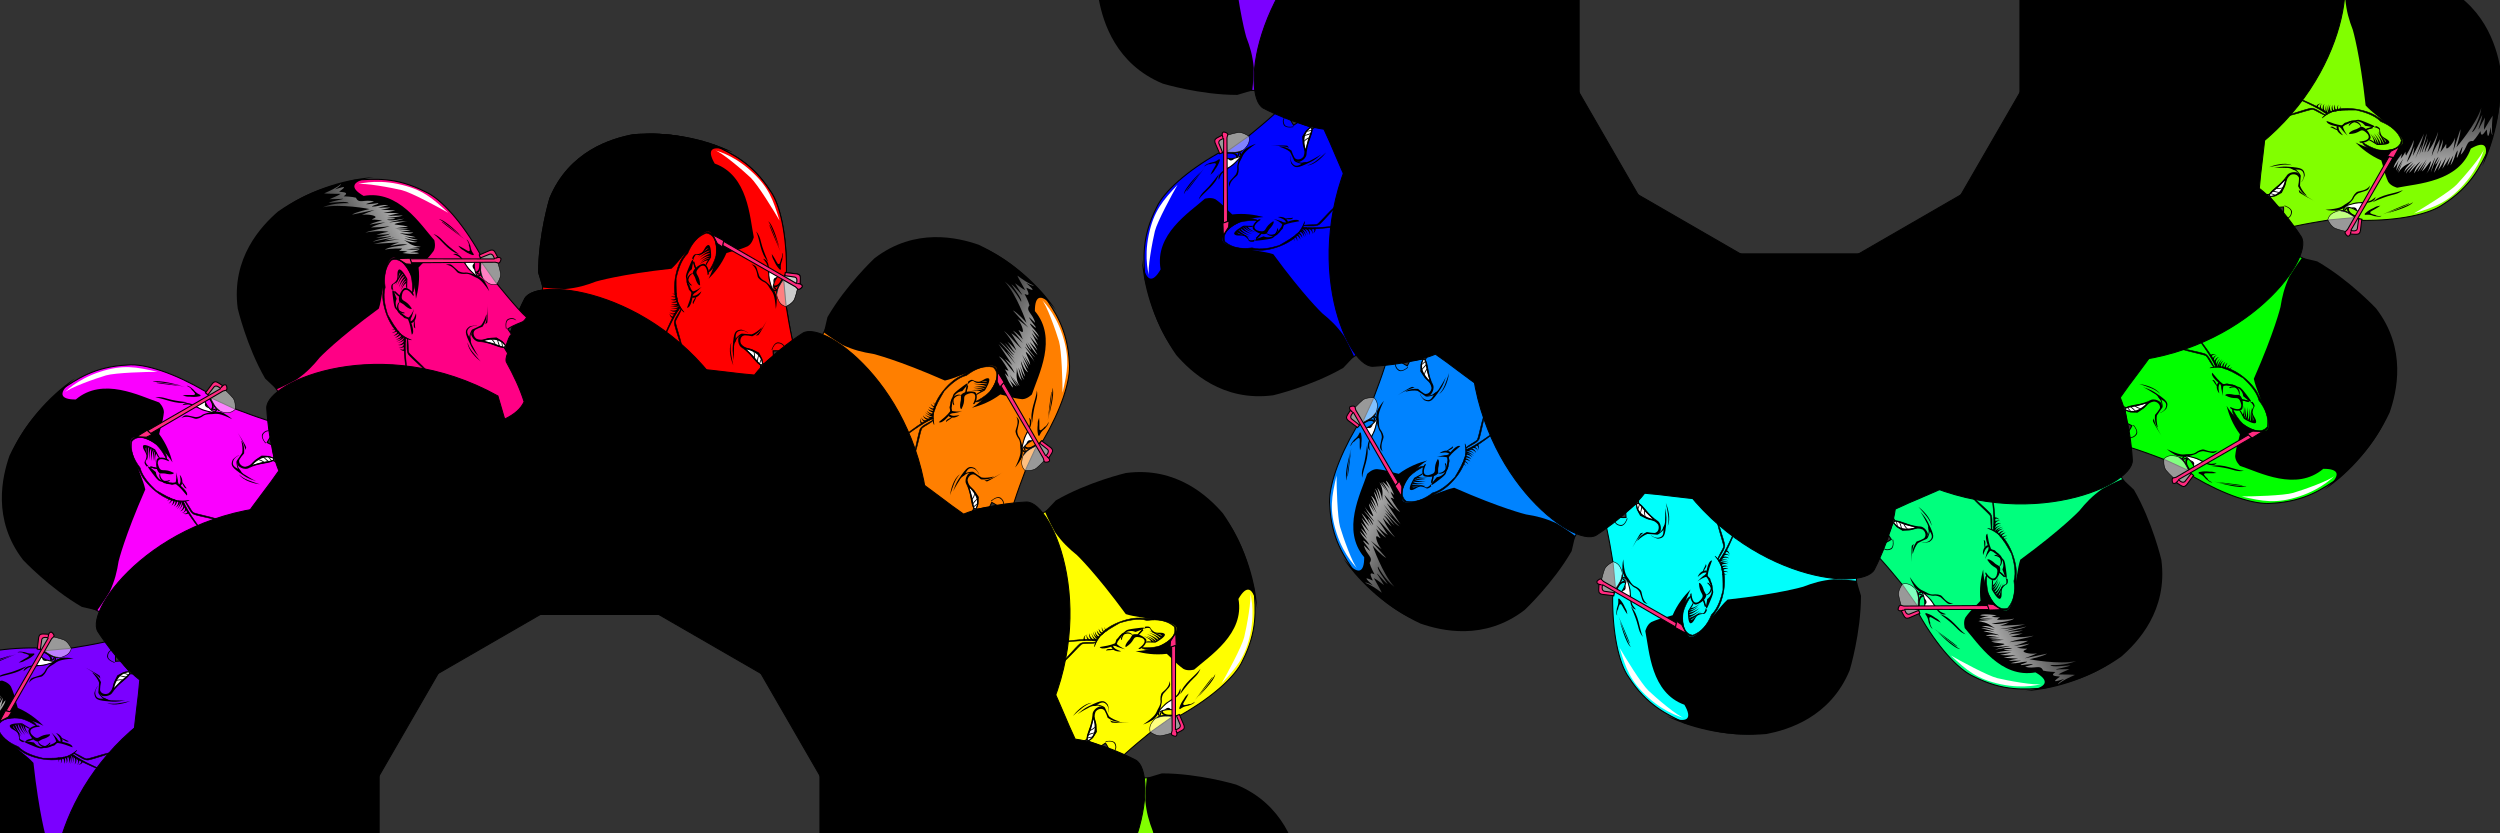 <?xml version="1.0" encoding="UTF-8" standalone="no"?>
<!-- Created with Inkscape (http://www.inkscape.org/) -->

<svg
   xmlns:dc="http://purl.org/dc/elements/1.1/"
   xmlns:cc="http://creativecommons.org/ns#"
   xmlns:rdf="http://www.w3.org/1999/02/22-rdf-syntax-ns#"
   xmlns:svg="http://www.w3.org/2000/svg"
   xmlns="http://www.w3.org/2000/svg"
   xmlns:xlink="http://www.w3.org/1999/xlink"
   xmlns:sodipodi="http://sodipodi.sourceforge.net/DTD/sodipodi-0.dtd"
   xmlns:inkscape="http://www.inkscape.org/namespaces/inkscape"
   width="1500"
   height="500"
   id="svg2"
   version="1.1"
   inkscape:version="0.91 r13725"
   sodipodi:docname="twitter-profile-banner-ushirodo-circles.svg"
   inkscape:export-xdpi="90"
   inkscape:export-ydpi="90"
   style="enable-background:new">
  <rect width="100%" height="100%" fill="#333333" stroke="none"/>
  <defs
     id="defs4">
    <linearGradient
       id="linearGradient6410">
      <stop
         id="stop6412"
         offset="0"
         style="stop-color:#1e26cd;stop-opacity:1;" />
      <stop
         id="stop6414"
         offset="1"
         style="stop-color:#a3f59e;stop-opacity:1;" />
    </linearGradient>
    <linearGradient
       id="linearGradient6402">
      <stop
         id="stop6404"
         offset="0"
         style="stop-color:#000cff;stop-opacity:1;" />
      <stop
         id="stop6406"
         offset="1"
         style="stop-color:#ffffff;stop-opacity:0.871;" />
    </linearGradient>
    <linearGradient
       id="linearGradient6394">
      <stop
         id="stop6396"
         offset="0"
         style="stop-color:#000000;stop-opacity:1;" />
      <stop
         id="stop6398"
         offset="1"
         style="stop-color:#ffffff;stop-opacity:1;" />
    </linearGradient>
    <linearGradient
       gradientUnits="userSpaceOnUse"
       y2="371.364"
       x2="-211.989"
       y1="370.364"
       x1="-336.983"
       id="linearGradient6400"
       xlink:href="#linearGradient6394"
       inkscape:collect="always" />
    <linearGradient
       gradientUnits="userSpaceOnUse"
       y2="459.608"
       x2="-193.032"
       y1="459.608"
       x1="-434.609"
       id="linearGradient6416"
       xlink:href="#linearGradient6410"
       inkscape:collect="always" />
    <linearGradient
       inkscape:collect="always"
       xlink:href="#linearGradient6394"
       id="linearGradient3879"
       gradientUnits="userSpaceOnUse"
       gradientTransform="matrix(1.525,0,0,1.525,949.785,-132.572)"
       x1="-336.983"
       y1="370.364"
       x2="-211.989"
       y2="371.364" />
    <linearGradient
       inkscape:collect="always"
       xlink:href="#linearGradient6394"
       id="linearGradient3883"
       gradientUnits="userSpaceOnUse"
       gradientTransform="matrix(1.525,0,0,1.525,949.785,-132.572)"
       x1="-336.983"
       y1="370.364"
       x2="-211.989"
       y2="371.364" />
  </defs>
  <sodipodi:namedview
     id="base"
     pagecolor="#ffffff"
     bordercolor="#666666"
     borderopacity="1.0"
     inkscape:pageopacity="0.0"
     inkscape:pageshadow="2"
     inkscape:zoom="0.41166667"
     inkscape:cx="601.7569"
     inkscape:cy="225.92687"
     inkscape:document-units="px"
     inkscape:current-layer="layer2"
     showgrid="true"
     inkscape:window-width="1366"
     inkscape:window-height="684"
     inkscape:window-x="-8"
     inkscape:window-y="53"
     inkscape:window-maximized="1"
     inkscape:snap-bbox="true"
     inkscape:bbox-nodes="true"
     inkscape:bbox-paths="true"
     inkscape:snap-page="false"
     showguides="true">
    <inkscape:grid
       type="xygrid"
       id="grid2985"
       empspacing="5"
       visible="true"
       enabled="true"
       snapvisiblegridlinesonly="true" />
  </sodipodi:namedview>
  <g
     inkscape:label="レイヤー 1"
     inkscape:groupmode="layer"
     id="layer1"
     transform="translate(0,-552.362)"
     style="display:none">
    <rect
       style="fill:#2b0011;fill-opacity:1;fill-rule:evenodd;stroke:#00ffff;stroke-width:1;stroke-miterlimit:4;stroke-dasharray:none;stroke-opacity:1"
       id="rect2987"
       width="1500"
       height="500"
       x="0"
       y="552.362"
       inkscape:export-xdpi="90"
       inkscape:export-ydpi="90" />
    <rect
       style="color:#000000;display:inline;overflow:visible;visibility:visible;fill:#ff2a7f;stroke:#00ffff;stroke-width:1;stroke-linecap:round;stroke-linejoin:round;stroke-miterlimit:4;stroke-dasharray:none;stroke-dashoffset:0;stroke-opacity:1;marker:none;enable-background:accumulate"
       id="rect6106"
       width="1500"
       height="50"
       x="0"
       y="0"
       transform="translate(0,552.362)" />
    <rect
       style="color:#000000;display:inline;overflow:visible;visibility:visible;fill:#ff2a7f;stroke:#00ffff;stroke-width:1;stroke-linecap:round;stroke-linejoin:round;stroke-miterlimit:4;stroke-dasharray:none;stroke-dashoffset:0;stroke-opacity:1;marker:none;enable-background:accumulate"
       id="rect6108"
       width="1500"
       height="50"
       x="0.5"
       y="1001.862" />
    <rect
       style="color:#000000;display:inline;overflow:visible;visibility:visible;fill:#ffd5e5;stroke:#00ffff;stroke-width:0.998;stroke-linecap:round;stroke-linejoin:round;stroke-miterlimit:4;stroke-dasharray:none;stroke-dashoffset:0;stroke-opacity:1;marker:none;enable-background:accumulate"
       id="rect6110"
       width="200"
       height="200"
       x="100.499"
       y="851.863"
       inkscape:export-xdpi="90"
       inkscape:export-ydpi="90" />
  </g>
  <g
     inkscape:groupmode="layer"
     id="layer2"
     inkscape:label="レイヤー 2">
    <g
       style="enable-background:new"
       id="g3451"
       transform="matrix(0.414,0,0,0.414,206.056,-66.716)">
      <g
         id="g6251"
         inkscape:label="Head copy"
         style="display:inline" />
      <g
         style="display:inline"
         inkscape:label="Coat"
         id="layer2-0" />
      <g
         style="display:inline"
         inkscape:label="Head"
         id="layer4" />
      <g
         style="display:inline"
         inkscape:label="Hair"
         id="layer3" />
      <g
         style="display:inline"
         inkscape:label="Glasses"
         id="layer5" />
      <g
         style="display:inline"
         inkscape:label="Highlight"
         id="layer1-0">
        <g
           inkscape:tile-y0="354.69185"
           inkscape:tile-x0="-1.8104068"
           inkscape:tile-h="697.67037"
           inkscape:tile-w="745.99154"
           inkscape:tile-cy="1371.0359"
           inkscape:tile-cx="371.18536"
           inkscape:transform-center-y="-667.89003"
           inkscape:transform-center-x="0.044164066"
           id="g3862">
          <path
             sodipodi:nodetypes="cccccccccccccccsccc"
             inkscape:connector-curvature="0"
             id="path6253"
             d="m 552.239,780.485 c 17.906,1.348 28.879,-1.27 38.121,-7.624 4.428,-20.217 5.957,-39.104 6.535,-63.172 1.348,-5.199 7.877,-9.544 7.877,-9.544 l -0.253,-10.061 5.446,-2.178 c 4.621,-3.466 7.932,-7.745 13.323,-8.9 l -0.638,-9.429 c 11.36,-0.578 21.327,1.865 24.215,1.865 2.503,0 7.817,-2.624 7.817,-2.624 -5.776,-16.366 -13.389,-66.764 -13.389,-66.764 l -3.009,-32.868 c -0.963,-5.391 3.812,-14.704 3.812,-14.704 0.385,-51.023 -8.592,-96.132 -23.417,-116.541 -26.378,-40.818 -55.222,-53.446 -80.98,-66.167 -30.976,-7.736 -107.2,-38.132 -182.471,12.595 -53.491,36.049 -71.949,110.062 -66.458,197.996 l 185.267,85.391 z"
             style="display:inline;fill-opacity:1;stroke:#000000;stroke-width:1.525px;stroke-linecap:butt;stroke-linejoin:miter;stroke-opacity:1" />
          <path
             inkscape:connector-curvature="0"
             d="m 627.15,586.226 c 0.168,-1.07 0.248,-2.15 0.301,-3.231 0.023,-1.023 0.359,-1.942 0.701,-2.887 0.203,-0.781 0.534,-1.509 0.951,-2.197 0.414,-0.666 0.468,-1.463 0.934,-2.097 0.523,-0.581 1.081,-1.117 1.58,-1.718 0.517,-0.61 0.782,-1.35 1.103,-2.067 0.463,-0.729 0.887,-1.502 1.485,-2.13 0.55,-0.454 0.914,-0.937 1.121,-1.62 0.182,-0.805 0.173,-1.638 0.18,-2.459 -0.055,-0.683 0.212,-1.276 0.531,-1.856 0.184,-0.281 0.38,-0.55 0.593,-0.809 0,0 1.876,0.133 1.876,0.133 l 0,0 c -0.216,0.244 -0.398,0.506 -0.589,0.77 -0.298,0.559 -0.603,1.102 -0.539,1.764 -0.008,0.838 0.005,1.687 -0.174,2.511 -0.204,0.717 -0.538,1.25 -1.127,1.714 -0.62,0.585 -1.009,1.365 -1.489,2.062 -0.331,0.729 -0.572,1.492 -1.1,2.118 -0.502,0.598 -1.033,1.155 -1.579,1.714 -0.521,0.587 -0.508,1.419 -0.929,2.074 -0.42,0.673 -0.765,1.384 -0.96,2.157 -0.329,0.931 -0.687,1.823 -0.704,2.832 -0.051,1.086 -0.149,2.169 -0.284,3.248 0,0 -1.88,-0.027 -1.88,-0.027 z"
             id="path6283"
             style="color:#000000;display:inline;overflow:visible;visibility:visible;fill:#000000;fill-opacity:1;fill-rule:nonzero;stroke:none;marker:none;enable-background:accumulate" />
          <path
             inkscape:connector-curvature="0"
             d="m 508.612,540.393 c 0.345,1.41 0.583,2.844 0.895,4.261 0.226,0.801 0.252,1.655 0.564,2.433 0.102,0.254 0.411,0.782 0.546,1.022 0.528,0.881 0.93,1.812 1.165,2.81 0.141,0.449 0.037,0.794 -0.114,1.216 0,0 -1.873,-0.067 -1.873,-0.067 l 0,0 c 0.153,-0.391 0.25,-0.684 0.117,-1.106 -0.233,-0.982 -0.637,-1.891 -1.153,-2.759 -0.164,-0.298 -0.423,-0.746 -0.545,-1.062 -0.302,-0.785 -0.342,-1.641 -0.559,-2.448 -0.299,-1.42 -0.531,-2.854 -0.92,-4.255 0,0 1.876,-0.046 1.876,-0.046 z"
             id="path6305"
             style="color:#000000;display:inline;overflow:visible;visibility:visible;fill:#000000;fill-opacity:1;fill-rule:nonzero;stroke:none;marker:none;enable-background:accumulate" />
          <path
             style="display:inline;fill:#ffffff;stroke:#000000;stroke-width:1.525px;stroke-linecap:butt;stroke-linejoin:miter;stroke-opacity:1"
             d="m 607.585,688.846 -1.348,-7.548 -5.054,-7.413 -9.165,-5.661 -10.58,-2.561 6.874,7.008 8.154,9.097 4.313,4.987 4.111,3.572 z"
             id="path5595"
             inkscape:connector-curvature="0" />
          <path
             style="display:inline;fill:#ffffff;stroke:none"
             d="m 622.815,583.113 c 0.27,-10.917 2.022,-14.286 6.065,-21.564 -5.122,-2.83 -7.008,-4.178 -12.4,-7.682 -0.27,9.3 2.291,18.599 6.335,29.247 z"
             id="path6365"
             inkscape:connector-curvature="0"
             sodipodi:nodetypes="cccc" />
          <path
             style="display:inline;fill:#000000;stroke:#000000;stroke-width:1.525px;stroke-linecap:butt;stroke-linejoin:miter;stroke-opacity:1"
             d="M 0.951,1051.6 C -20.613,753.991 137.169,727.65 232.449,681.737 c 5.446,-40.299 30.355,-87.611 30.355,-87.611 18.484,-33.887 200.241,-12.323 298.821,152.491 l -13.863,56.992 c 80.096,46.209 106.788,71.815 150.951,110.903 30.806,20.024 32.347,101.661 32.347,101.661 7.393,6.13 7.329,24.82 12.272,28.22 l -1.49,7.208 z"
             id="path5379"
             inkscape:connector-curvature="0"
             sodipodi:nodetypes="cccccccccc" />
          <path
             style="color:#000000;display:inline;overflow:visible;visibility:visible;fill:#000000;fill-opacity:1;fill-rule:nonzero;stroke:none;marker:none;enable-background:accumulate"
             d="m 577.465,644.594 c 5.572,0.433 9.106,0.97 14.252,1.127 4.251,-1.415 9.771,-5.262 14.736,-10.096 -1.961,5.558 -8.797,10.631 -13.982,12.886 -8.32,-1.741 -13.44,-1.534 -16.693,-0.796 -1.396,0.73 -3.077,1.059 -4.033,2.438 -1.259,0.974 -2.525,3.166 -4.469,8.096 -7.193,0.384 7.117,-13.608 10.189,-13.655 z"
             id="path5391"
             inkscape:connector-curvature="0"
             sodipodi:nodetypes="cccccccc" />
          <path
             style="color:#000000;display:inline;overflow:visible;visibility:visible;fill:#000000;fill-opacity:1;fill-rule:nonzero;stroke:none;marker:none;enable-background:accumulate"
             d="m 581.049,646.694 c -2.821,1.449 -4.498,2.654 -5.328,5.445 -0.892,3.003 -0.398,5.059 0.543,7.315 3.333,4.113 6.863,5.709 10.748,6.352 4.977,0.925 11.522,4.492 15.231,6.308 5.153,8.55 6.232,13.394 5.319,16.489 -3.635,-11.992 -8.184,-15.827 -20.386,-20.397 -4.52,-0.797 -10.282,-1.724 -12.989,-6.36 -2.212,-3.994 -2.073,-6.87 -1.977,-9.467 -0.036,-2.848 1.137,-3.466 4.16,-5.65 1.455,-0.94 2.452,-0.758 4.679,-0.035 z"
             id="path5393"
             inkscape:connector-curvature="0"
             sodipodi:nodetypes="cscccccccccc" />
          <path
             style="color:#000000;display:inline;overflow:visible;visibility:visible;fill:#000000;fill-opacity:1;fill-rule:nonzero;stroke:none;marker:none;enable-background:accumulate"
             d="m 583.647,667.356 c 4.586,4.255 8.611,7.426 11.742,11.155 3.253,3.874 6.651,8.761 10.341,11.67 -0.778,1.281 -2.308,-0.178 -3.281,-0.777 -3.775,-2.349 -6.249,-6.427 -9.057,-9.236 -3.237,-4.565 -11.279,-12.099 -15.726,-14.84 1.561,0.991 2.989,0.572 5.981,2.028 z"
             id="path5395"
             inkscape:connector-curvature="0"
             sodipodi:nodetypes="cscccccc" />
          <path
             style="color:#000000;display:inline;overflow:visible;visibility:visible;fill:#000000;fill-opacity:1;fill-rule:nonzero;stroke:none;marker:none;enable-background:accumulate"
             d="m 562.275,657.454 c -2.595,9.655 -0.088,19.076 2.717,33.35 -2.515,-5.89 -8.02,-23.397 -2.717,-33.35 z"
             id="path5399"
             inkscape:connector-curvature="0"
             sodipodi:nodetypes="ccc" />
          <path
             style="color:#000000;display:inline;overflow:visible;visibility:visible;fill:#000000;fill-opacity:1;fill-rule:nonzero;stroke:none;marker:none;enable-background:accumulate"
             d="m 564.342,662.473 c 1.503,-19.567 2.712,-22.594 12.073,-23.653 2.614,0.413 8.779,2.948 10.309,5.066 -3.861,-2.533 -6.428,-3.79 -10.317,-3.741 -7.695,1.106 -8.5,5.159 -7.81,14.828 -1.306,1.881 -3.003,8.158 -2.514,10.353 0.005,6.056 -0.589,5.059 0.005,18.167 -2.828,-12.922 -1.879,-17.759 -1.746,-21.02 z"
             id="path5409"
             inkscape:connector-curvature="0"
             sodipodi:nodetypes="cccccccc" />
          <path
             style="color:#000000;display:inline;overflow:visible;visibility:visible;fill:#000000;fill-opacity:1;fill-rule:nonzero;stroke:none;marker:none;enable-background:accumulate"
             d="m 594.793,680.581 c 1.015,-4.66 0.193,-6.702 -0.57,-10.741 3.095,1.873 2.743,13.339 0.57,10.741 z"
             id="path5411"
             inkscape:connector-curvature="0"
             sodipodi:nodetypes="ccc" />
          <path
             style="color:#000000;display:inline;overflow:visible;visibility:visible;fill:#000000;fill-opacity:1;fill-rule:nonzero;stroke:none;marker:none;enable-background:accumulate"
             d="m 600.67,686.444 c -2.739,-2.19 -0.024,-6.724 1.272,-13.84 1.857,0.364 -2.015,10.309 -1.272,13.84 z"
             id="path5413"
             inkscape:connector-curvature="0"
             sodipodi:nodetypes="ccc" />
          <path
             style="color:#000000;display:inline;overflow:visible;visibility:visible;fill:#000000;fill-opacity:1;fill-rule:nonzero;stroke:none;marker:none;enable-background:accumulate"
             d="m 603.323,689.593 c -1.461,-0.857 0.5,-4.956 2.304,-9.73 0.631,1.477 -0.359,4.596 -2.304,9.73 z"
             id="path5415"
             inkscape:connector-curvature="0"
             sodipodi:nodetypes="ccc" />
          <path
             style="color:#000000;display:inline;overflow:visible;visibility:visible;fill:#000000;fill-opacity:1;fill-rule:nonzero;stroke:none;marker:none;enable-background:accumulate"
             d="m 629.525,657.298 c 5.087,0.244 9.784,3.002 9.994,8.139 -0.957,-2.092 -3.728,-6.721 -9.395,-6.737 -4.078,-0.443 -7.603,5.584 -8.52,9.025 0.061,1.082 -0.299,0.593 -1.172,0.33 0,0 3.166,-10.092 9.094,-10.757 z"
             id="path5417"
             inkscape:connector-curvature="0"
             sodipodi:nodetypes="cccccc" />
          <path
             style="color:#000000;display:inline;overflow:visible;visibility:visible;fill:#000000;fill-opacity:1;fill-rule:nonzero;stroke:none;marker:none;enable-background:accumulate"
             d="m 629.626,543.633 c 1.213,0.158 1.353,0.356 2.238,0.037 1.003,-2.685 1.666,-3.187 2.317,-7.134 1.851,-1.939 1.692,-5.603 1.361,-9.105 2.078,2.797 0.747,7.514 0.307,10.81 -2.592,6.948 -2.029,8.499 -1.79,13.297 -1.038,1.214 -2.164,-0.068 -2.87,-1.026 -1.821,-1.855 -2.212,-2.865 -3.98,-5.311 -0.834,-1.206 -2.593,-4.877 -3.139,-6.226 -1.903,-3.188 -2.524,-4.232 -3.321,-9.732 3.923,5.107 6.337,10.753 8.876,14.391 z"
             id="path5419"
             inkscape:connector-curvature="0"
             sodipodi:nodetypes="ccccccccccc" />
          <path
             style="color:#000000;display:inline;overflow:visible;visibility:visible;fill:#000000;fill-opacity:1;fill-rule:nonzero;stroke:none;marker:none;enable-background:accumulate"
             d="m 602.664,561.206 c 1.159,2.294 4.275,5.43 6.584,6.442 3.585,0.839 12.339,10.557 12.78,11.906 5.763,6.889 7.271,16.235 4.651,29.355 -1.403,-20.575 -4.419,-23.923 -7.565,-28.078 -2.769,-4.127 -4.189,-7.844 -8.525,-10.426 -4.17,-1.655 -9.734,-5.556 -10.279,-8.79 -1.673,-8.828 -3.443,-13.723 -9.021,-17.524 8.595,2.698 6.56,3.436 11.373,17.116 z"
             id="path5423"
             inkscape:connector-curvature="0"
             sodipodi:nodetypes="ccccccccc" />
          <path
             style="color:#000000;display:inline;overflow:visible;visibility:visible;fill:#000000;fill-opacity:1;fill-rule:nonzero;stroke:none;marker:none;enable-background:accumulate"
             d="m 617.268,554.63 c -0.534,7.559 1.014,13.602 3.255,20.693 0.651,2.233 1.239,4.484 2.505,6.478 1.21,2.191 2.319,4.424 3.582,6.584 1.047,2.203 1.21,4.678 1.226,7.08 -0.879,-0.081 -2.337,0.435 -1.876,-1.013 0.043,-2.956 -0.802,-5.9 -2.547,-8.302 -1.245,-2.741 -3.046,-5.239 -4.006,-8.103 -0.634,-4.694 -2.262,-8.076 -3.347,-13.711 -0.2,-3.153 -0.561,-9.777 -1.086,-12.88 -0.135,-8.34 -3.089,-10.803 -6.795,-15.318 8.743,1.991 8.001,11.604 9.089,18.493 z"
             id="path5425"
             inkscape:connector-curvature="0"
             sodipodi:nodetypes="cccccccccccc" />
          <path
             style="color:#000000;display:inline;overflow:visible;visibility:visible;fill:#000000;fill-opacity:1;fill-rule:nonzero;stroke:none;marker:none;enable-background:accumulate"
             d="m 598.155,496.47 c 6.316,7.341 6.338,14.554 8.942,22.302 1.973,6.404 6.92,18.535 8.399,21.58 -11.746,-11.878 -11.809,-32.266 -17.341,-43.882 z"
             id="path5427"
             inkscape:connector-curvature="0"
             sodipodi:nodetypes="cccc" />
          <path
             style="color:#000000;display:inline;overflow:visible;visibility:visible;fill:#000000;fill-opacity:1;fill-rule:nonzero;stroke:none;marker:none;enable-background:accumulate"
             d="m 627.959,588.113 c -1.034,-8.099 4.148,-17.8 8.207,-24.341 0.364,-1.132 2.111,-0.126 1.622,0.484 -2.719,6.232 -7.947,13.387 -8.237,20.476 -0.151,1.106 -0.874,3.297 -1.592,3.381 z"
             id="path5429"
             inkscape:connector-curvature="0"
             sodipodi:nodetypes="ccccc" />
          <path
             style="color:#000000;display:inline;overflow:visible;visibility:visible;fill:#000000;fill-opacity:1;fill-rule:nonzero;stroke:none;marker:none;enable-background:accumulate"
             d="m 497.965,607.221 c 2.693,-7.153 5.488,-14.369 6.316,-21.43 -0.305,-2.684 -3.603,-3.468 -3.979,-6.147 -0.1,-1.944 -2.529,-5.825 -2.324,-7.436 2.868,-0.498 4.368,4.782 5.348,6.623 0.48,2.753 4.059,4.168 3.544,7.216 -0.856,5.941 -3.003,21.22 -8.905,21.174 z"
             id="path5435"
             inkscape:connector-curvature="0"
             sodipodi:nodetypes="cccccccc" />
          <path
             style="color:#000000;display:inline;overflow:visible;visibility:visible;fill:#000000;fill-opacity:1;fill-rule:nonzero;stroke:none;marker:none;enable-background:accumulate"
             id="path5437"
             d="m 519.307,576.798 c -2.301,2.43 -7.763,7.545 -8.722,8.159 -1.362,0.553 -2.922,1.892 -4.429,4.046 -0.069,-1.769 -0.343,-3.569 -1.567,-5.32 5.038,-0.028 11.65,-4.701 14.718,-6.885 z"
             inkscape:connector-curvature="0"
             sodipodi:nodetypes="ccccc" />
          <path
             style="color:#000000;display:inline;overflow:visible;visibility:visible;fill:#000000;fill-opacity:1;fill-rule:nonzero;stroke:none;marker:none;enable-background:accumulate"
             d="m 518.804,583.362 c -1.261,3.907 -6.245,10.939 -13.59,9.05 -0.722,0.127 1.278,-2.29 0.175,-2.884 5.535,1.518 9.794,-3.297 13.415,-6.166 z"
             id="path5439"
             inkscape:connector-curvature="0"
             sodipodi:nodetypes="cccc" />
          <path
             style="color:#000000;display:inline;overflow:visible;visibility:visible;fill:#000000;fill-opacity:1;fill-rule:nonzero;stroke:none;marker:none;enable-background:accumulate"
             d="m 510.776,590.835 c 1.864,1.38 -3.106,7.616 -3.714,11.029 -2.847,-2.664 2.305,-7.523 3.714,-11.029 z"
             id="path5441"
             inkscape:connector-curvature="0"
             sodipodi:nodetypes="ccc" />
          <path
             style="color:#000000;display:inline;overflow:visible;visibility:visible;fill:#000000;fill-opacity:1;fill-rule:nonzero;stroke:none;marker:none;enable-background:accumulate"
             d="m 505.162,535.95 c 1.754,-4.542 3.018,-6.612 6.706,-6.247 -3.536,2.31 -4.293,5.874 -4.822,8.569 -0.628,-0.011 -0.447,-2.716 -1.884,-2.322 z"
             id="path5445"
             inkscape:connector-curvature="0"
             sodipodi:nodetypes="ccccc" />
          <path
             style="color:#000000;display:inline;overflow:visible;visibility:visible;fill:#000000;fill-opacity:1;fill-rule:nonzero;stroke:none;marker:none;enable-background:accumulate"
             d="m 517.161,528.406 c 5.715,-1.614 6.74,-12.05 12.045,-12.182 3.696,0.597 3.917,14.596 3.549,18.026 -2.176,3.741 -5.106,7.66 -7.186,12.005 -2.514,-2.599 4.722,-9.063 5.365,-12.259 0.191,-6.796 0.21,-18.489 -7.371,-9.387 -4.157,5.918 -6.029,6.555 -14.634,5.995 2.6,-1.193 6.187,-1.036 8.233,-2.198 z"
             id="path5447"
             inkscape:connector-curvature="0"
             sodipodi:nodetypes="cccccccc" />
          <path
             style="color:#000000;display:inline;overflow:visible;visibility:visible;fill:#000000;fill-opacity:1;fill-rule:nonzero;stroke:none;marker:none;enable-background:accumulate"
             d="m 517.172,547.539 c -3.703,3.401 -7.129,6.984 -4.81,10.991 2.964,5.365 4.082,7.77 4.613,15.941 -2.065,1.003 -4.767,-3.613 -6.148,-7.466 -1.474,-5.415 -2.365,-5.068 -4.65,-10.119 1.373,-7.392 9.87,-12.18 15.098,-13.51 6.953,-0.481 11.03,16.679 6.533,16.233 -0.062,-1.394 -0.837,-18.374 -10.636,-12.069 z"
             id="path5449"
             inkscape:connector-curvature="0"
             sodipodi:nodetypes="cccccccc" />
          <path
             style="color:#000000;display:inline;overflow:visible;visibility:visible;fill:#000000;fill-opacity:1;fill-rule:nonzero;stroke:none;marker:none;enable-background:accumulate"
             d="m 507.859,557.353 c -4.426,0.763 -7.361,5.224 -7.951,9.301 -0.248,3.148 -0.281,5.279 1.851,8.742 -1.096,0.138 -1.292,1.275 -1.738,0.033 -2.864,-2.97 -3.38,-6.476 -2.717,-9.102 1.907,-4.961 5.317,-9.985 10.555,-8.974 z"
             id="path5451"
             inkscape:connector-curvature="0"
             sodipodi:nodetypes="ccccccc" />
          <path
             style="color:#000000;display:inline;overflow:visible;visibility:visible;fill:#000000;fill-opacity:1;fill-rule:nonzero;stroke:none;marker:none;enable-background:accumulate"
             d="m 496.302,560.934 c 0.779,-4.377 3.151,-9.41 4.137,-12.016 0.939,-1.926 3.694,-9.368 5.227,-11.287 2.542,0.84 0.1,6.889 -0.681,13.637 -3.444,2.734 -4.464,4.424 -5.919,8.258 -1.704,5.034 0.839,8.755 3.336,12.469 1.553,1.297 2.76,2.075 2.194,3.273 -5.485,-1.798 -8.395,-10.049 -8.294,-14.334 z"
             id="path5453"
             inkscape:connector-curvature="0"
             sodipodi:nodetypes="cccccccc" />
          <path
             style="color:#000000;display:inline;overflow:visible;visibility:visible;fill:#000000;fill-opacity:1;fill-rule:nonzero;stroke:none;marker:none;enable-background:accumulate"
             d="m 511.49,552.129 c -0.479,0.087 -1.038,-0.303 -1.89,-1.635 -0.637,-4.053 -2.814,-8.473 -3.884,-11.27 4.478,3.29 4.761,8.776 5.773,12.905 z"
             id="path5455"
             inkscape:connector-curvature="0"
             sodipodi:nodetypes="cccc" />
          <path
             style="color:#000000;display:inline;overflow:visible;visibility:visible;fill:#000000;fill-opacity:1;fill-rule:nonzero;stroke:#000000;stroke-width:0.762;stroke-linejoin:round;stroke-miterlimit:4;stroke-dasharray:none;stroke-opacity:1;marker:none;enable-background:accumulate"
             d="m 492.623,532.82 c 8.695,-16.195 17.723,-30.572 34.546,-35.837 16.549,1.427 15.577,29.777 14.162,38.66 -1.739,10.513 -9.891,20.331 -13.02,19.583 4.046,-3.664 9.881,-16.272 11.526,-23.056 1.467,-9.818 1.714,-30.685 -13.779,-33.187 -12.83,4.784 -20.844,14.422 -27.205,29.6 -9.623,9.261 -14.101,24.901 -16.651,35.749 -0.078,13.001 -0.107,23.716 2.091,33.441 1.664,4.333 5.14,11.316 9.33,15.734 -23.702,-18.866 -12.301,-66.759 -1,-80.689 z"
             id="path6327"
             inkscape:connector-curvature="0"
             sodipodi:nodetypes="ccccccccccc" />
          <path
             style="color:#000000;display:inline;overflow:visible;visibility:visible;fill:#000000;fill-opacity:1;fill-rule:nonzero;stroke:#000000;stroke-width:0.762;stroke-linejoin:round;stroke-miterlimit:4;stroke-dasharray:none;stroke-opacity:1;marker:none;enable-background:accumulate"
             d="m 488.377,606.704 c -10.765,13.074 -22.69,43.807 -28.377,54.063 4.04,-11.299 24.543,-60.882 28.377,-54.063 z"
             id="path5433"
             inkscape:connector-curvature="0"
             sodipodi:nodetypes="ccc" />
          <path
             style="display:inline;fill:none;stroke:#000000;stroke-width:1.525px;stroke-linecap:butt;stroke-linejoin:miter;stroke-opacity:1"
             d="m 622.41,581.091 c 0.404,-11.995 6.705,-19.307 6.705,-19.307"
             id="path5529"
             inkscape:connector-curvature="0"
             sodipodi:nodetypes="cc" />
          <path
             style="color:#000000;display:inline;overflow:visible;visibility:visible;fill:#000000;fill-opacity:1;fill-rule:nonzero;stroke:none;stroke-width:0.5;marker:none;enable-background:accumulate"
             d="m 624.13,572.454 c -0.561,-1.525 -1.338,-3.382 -0.755,-5.909 0.583,-2.526 2.496,-3.24 4.391,-3.24 0.656,1.462 -4.202,4.242 -3.636,9.149 z"
             id="path5531"
             inkscape:connector-curvature="0"
             sodipodi:nodetypes="cscc" />
          <path
             style="color:#000000;display:inline;overflow:visible;visibility:visible;fill:#000000;fill-opacity:1;fill-rule:nonzero;stroke:none;stroke-width:0.5;marker:none;enable-background:accumulate"
             d="m 634.319,568.801 c 0.378,0.967 -2.032,4.688 -2.266,4.89 -3.651,3.975 -7.408,5.973 -9.028,0.839 4.707,1.22 6.205,-0.504 11.294,-5.729 z"
             id="path5547"
             inkscape:connector-curvature="0"
             sodipodi:nodetypes="cccc" />
          <path
             style="color:#000000;display:inline;overflow:visible;visibility:visible;fill:#000000;fill-opacity:1;fill-rule:nonzero;stroke:none;stroke-width:0.5;marker:none;enable-background:accumulate"
             d="m 629.135,580.945 c -2.43,1.564 -6.624,-1.294 -5.631,-7.525 1.373,4.737 3.263,5.861 5.631,7.525 z"
             id="path5554"
             inkscape:connector-curvature="0"
             sodipodi:nodetypes="ccc" />
          <path
             style="color:#000000;display:inline;overflow:visible;visibility:visible;fill:#000000;fill-opacity:1;fill-rule:nonzero;stroke:none;stroke-width:0.5;marker:none;enable-background:accumulate"
             id="path5559"
             d="m 628.914,582.265 c -1.935,1.269 -2.451,1.175 -5.3,0.648 l -1.655,-2.94 c 2.436,1.154 6.282,2.451 6.416,0.465 0.179,1.397 -0.541,3.556 0.539,1.828 z"
             inkscape:connector-curvature="0"
             sodipodi:nodetypes="ccccc" />
          <path
             sodipodi:nodetypes="ccccc"
             inkscape:connector-curvature="0"
             id="path5414"
             d="m 489.139,609.182 c -6.366,10.757 -9.734,15.096 -9.638,20.564 1.581,8.708 10.162,32.699 10.613,35.786 2.992,0.257 -8.543,-32.665 -8.878,-37.802 0.096,-3.627 9.848,-17.065 7.902,-18.548 z"
             style="color:#000000;display:inline;overflow:visible;visibility:visible;fill:#000000;fill-opacity:1;fill-rule:nonzero;stroke:#000000;stroke-width:0.762;stroke-linejoin:round;stroke-miterlimit:4;stroke-dasharray:none;stroke-opacity:1;marker:none;enable-background:accumulate" />
          <path
             sodipodi:nodetypes="cccc"
             inkscape:connector-curvature="0"
             id="path5426"
             d="m 476.206,586.297 c 5.256,2.156 6.598,-0.782 6.598,-0.782 l 0.364,1.806 c 0,0 -1.706,2.48 -6.962,-1.024 z"
             style="color:#000000;display:inline;overflow:visible;visibility:visible;fill:#000000;fill-opacity:1;fill-rule:nonzero;stroke:none;marker:none;enable-background:accumulate" />
          <path
             style="color:#000000;display:inline;overflow:visible;visibility:visible;fill:#000000;fill-opacity:1;fill-rule:nonzero;stroke:none;marker:none;enable-background:accumulate"
             d="m 474.533,590.062 c 9.03,3.235 7.946,-3.477 7.946,-3.477 l 0.768,4.771 c 0,0 -4.267,2.345 -8.714,-1.294 z"
             id="path5428"
             inkscape:connector-curvature="0"
             sodipodi:nodetypes="cccc" />
          <path
             sodipodi:nodetypes="cccc"
             inkscape:connector-curvature="0"
             id="path5430"
             d="m 474.138,595.255 c 8.087,0.404 9.563,-3.343 9.563,-3.343 l 0.768,3.019 c 0,0 -4.401,3.154 -10.332,0.323 z"
             style="color:#000000;display:inline;overflow:visible;visibility:visible;fill:#000000;fill-opacity:1;fill-rule:nonzero;stroke:none;marker:none;enable-background:accumulate" />
          <path
             style="color:#000000;display:inline;overflow:visible;visibility:visible;fill:#000000;fill-opacity:1;fill-rule:nonzero;stroke:none;marker:none;enable-background:accumulate"
             d="m 474.315,601.874 c 10.108,1.887 10.776,-2.803 10.776,-2.803 l 0.768,3.423 c 0,0 -3.188,3.289 -11.545,-0.62 z"
             id="path5432"
             inkscape:connector-curvature="0"
             sodipodi:nodetypes="cccc" />
          <path
             sodipodi:nodetypes="cccc"
             inkscape:connector-curvature="0"
             id="path5434"
             d="m 474.278,607.55 c 9.974,1.752 12.259,-3.208 12.259,-3.208 l 0.364,3.693 c 0,0 -5.075,2.076 -12.623,-0.485 z"
             style="color:#000000;display:inline;overflow:visible;visibility:visible;fill:#000000;fill-opacity:1;fill-rule:nonzero;stroke:none;marker:none;enable-background:accumulate" />
          <path
             style="color:#000000;display:inline;overflow:visible;visibility:visible;fill:#000000;fill-opacity:1;fill-rule:nonzero;stroke:none;marker:none;enable-background:accumulate"
             d="m 473.125,610.136 c 5.795,3.369 12.663,-1.321 12.663,-1.321 0.086,1.478 -0.212,1.573 -0.714,3.019 0,0 -7.366,3.423 -11.949,-1.698 z"
             id="path5436"
             inkscape:connector-curvature="0"
             sodipodi:nodetypes="cccc" />
          <path
             sodipodi:nodetypes="ccccc"
             inkscape:connector-curvature="0"
             id="path5438"
             d="m 472.409,613.093 c 3.369,5.391 11.181,0.027 11.181,0.027 l -2.601,3.693 c 0,0 -6.558,1.267 -8.579,-3.72 z"
             style="color:#000000;display:inline;overflow:visible;visibility:visible;fill:#000000;fill-opacity:1;fill-rule:nonzero;stroke:none;marker:none;enable-background:accumulate" />
          <path
             style="color:#000000;display:inline;overflow:visible;visibility:visible;fill:#000000;fill-opacity:1;fill-rule:nonzero;stroke:none;marker:none;enable-background:accumulate"
             d="m 472.715,615.557 c 2.022,5.795 6.598,4.34 6.598,4.34 l -1.119,2.884 c 0,0 -5.21,-1.294 -5.48,-7.224 z"
             id="path5440"
             inkscape:connector-curvature="0"
             sodipodi:nodetypes="cccc" />
          <path
             style="color:#000000;display:inline;overflow:visible;visibility:visible;fill:#000000;fill-opacity:1;fill-rule:nonzero;stroke:none;marker:none;enable-background:accumulate"
             d="m 516.092,544.171 c 10.454,-7.773 12.929,-5.172 12.929,-5.172 l 2.07,-3.6 c 0,0 -6.33,0.418 -14.999,8.771 z"
             id="path5446"
             inkscape:connector-curvature="0"
             sodipodi:nodetypes="cccc" />
          <path
             style="color:#000000;display:inline;overflow:visible;visibility:visible;fill:#000000;fill-opacity:1;fill-rule:nonzero;stroke:none;marker:none;enable-background:accumulate"
             d="m 474.677,598.759 c 8.087,0.404 9.563,-3.343 9.563,-3.343 l 0.768,3.019 c 0,0 -4.401,3.154 -10.332,0.323 z"
             id="path5448"
             inkscape:connector-curvature="0"
             sodipodi:nodetypes="cccc" />
          <path
             style="color:#000000;display:inline;overflow:visible;visibility:visible;fill:#000000;fill-opacity:1;fill-rule:nonzero;stroke:none;marker:none;enable-background:accumulate"
             d="m 473.47,604.585 c 9.974,1.752 12.259,-3.208 12.259,-3.208 l 0.364,3.693 c 0,0 -5.075,2.076 -12.623,-0.485 z"
             id="path5450"
             inkscape:connector-curvature="0"
             sodipodi:nodetypes="cccc" />
          <path
             sodipodi:nodetypes="cccc"
             inkscape:connector-curvature="0"
             id="path5456"
             d="m 517.521,540.836 c 10.454,-7.773 12.929,-5.172 12.929,-5.172 l 2.07,-3.6 c 0,0 -6.33,0.418 -14.999,8.771 z"
             style="color:#000000;display:inline;overflow:visible;visibility:visible;fill:#000000;fill-opacity:1;fill-rule:nonzero;stroke:none;marker:none;enable-background:accumulate" />
          <path
             style="color:#000000;display:inline;overflow:visible;visibility:visible;fill:#000000;fill-opacity:1;fill-rule:nonzero;stroke:none;marker:none;enable-background:accumulate"
             d="m 515.806,538.739 c 10.454,-7.773 15.788,-6.887 15.788,-6.887 l -0.217,-3.123 c 0,0 -6.902,1.657 -15.571,10.01 z"
             id="path5458"
             inkscape:connector-curvature="0"
             sodipodi:nodetypes="cccc" />
          <path
             sodipodi:nodetypes="cccc"
             inkscape:connector-curvature="0"
             id="path5460"
             d="m 515.711,534.927 c 10.454,-7.773 15.788,-6.887 15.788,-6.887 l -0.217,-3.123 c 0,0 -6.902,1.657 -15.571,10.01 z"
             style="color:#000000;display:inline;overflow:visible;visibility:visible;fill:#000000;fill-opacity:1;fill-rule:nonzero;stroke:none;marker:none;enable-background:accumulate" />
          <path
             style="color:#000000;display:inline;overflow:visible;visibility:visible;fill:#000000;fill-opacity:1;fill-rule:nonzero;stroke:none;marker:none;enable-background:accumulate"
             d="m 513.328,533.498 c 10.454,-7.773 17.885,-9.46 17.885,-9.46 l -0.599,-3.791 c 0,0 -8.617,4.897 -17.286,13.251 z"
             id="path5462"
             inkscape:connector-curvature="0"
             sodipodi:nodetypes="cccc" />
          <path
             sodipodi:nodetypes="cccc"
             inkscape:connector-curvature="0"
             id="path5467"
             d="m 597.618,647.547 3.425,-0.613 c 1.511,0.324 13.802,-23.453 13.802,-23.453 0,0 -9.121,17.814 -17.226,24.066 z"
             style="color:#000000;display:inline;overflow:visible;visibility:visible;fill:#000000;fill-opacity:1;fill-rule:nonzero;stroke:none;marker:none;enable-background:accumulate" />
          <path
             sodipodi:nodetypes="ccc"
             inkscape:connector-curvature="0"
             id="path5469"
             d="m 631.508,519.12 c 0,0 -12.031,-32.776 -15.824,-37.252 7.702,4.978 15.824,37.252 15.824,37.252 z"
             style="color:#000000;display:inline;overflow:visible;visibility:visible;fill:#000000;fill-opacity:1;fill-rule:nonzero;stroke:none;marker:none;enable-background:accumulate" />
          <path
             style="color:#000000;display:inline;overflow:visible;visibility:visible;fill:#000000;fill-opacity:1;fill-rule:nonzero;stroke:none;marker:none;enable-background:accumulate"
             d="m 633.394,525.859 c 0,0 -13.378,-30.35 -16.093,-38.06 0.154,-4.726 16.093,38.06 16.093,38.06 z"
             id="path5471"
             inkscape:connector-curvature="0"
             sodipodi:nodetypes="ccc" />
          <path
             style="display:inline;fill:#000000;stroke:none"
             d="m 288.661,577.9 -6.535,-21.783 c 0,-53.914 16.337,-107.828 16.337,-107.828 28.318,-68.618 89.856,-86.589 120.898,-92.579 50.102,-4.357 103.471,5.446 144.859,26.14 -32.675,-12.525 -37.576,-3.267 -26.14,16.338 48.468,17.427 50.646,77.331 56.637,106.738 0,0 -2.178,9.258 -8.713,13.07 -14.704,6.535 -22.6,6.916 -30.878,9.911 -7.08,16.338 -16.773,28.155 -25.922,37.304 17.372,-34.527 11.273,-56.419 3.649,-66.33 -11.981,-12.525 -37.522,33.819 -57.345,51.735 -74.608,8.169 -109.516,18.57 -109.516,18.57 -14.159,5.446 -26.587,9.188 -44.656,10.892 -19.54,-0.509 -32.675,-2.178 -32.675,-2.178 z"
             id="path5382"
             inkscape:connector-curvature="0"
             sodipodi:nodetypes="ccccccccccccccc" />
          <path
             style="color:#000000;display:inline;overflow:visible;visibility:visible;fill:url(#linearGradient3883);fill-opacity:1;fill-rule:nonzero;stroke:none;stroke-width:0.5;marker:none;enable-background:accumulate"
             d="m 506.731,369.137 c 14.774,3.346 18.126,4.579 3.753,5.888 0.936,1.799 14.564,8.259 2.211,9.172 0,0 10.463,6.476 14.467,10.749 -1.444,10.361 10.408,7.693 19.755,17.918 -5.992,-1.487 -11.593,-3.12 -11.524,-2.357 0.047,0.518 13.421,6.485 14.91,6.969 1.913,0.795 0.933,1.784 -3.991,0.413 -3.177,-0.56 -9.564,-1.555 -1.577,1.791 3.629,1.977 8.442,1.796 17.827,8.064 -7.942,-2.447 -14.915,-4.328 -14.915,-4.328 0,0 10.564,5.821 15.592,8.793 -3.767,-0.338 -13.408,-4.254 -13.408,-4.254 l 17.534,11.595 -16.965,-5.71 c 0,0 11.794,6.383 19.55,12.051 -7.264,-3.061 -16.222,-5.226 -16.222,-5.226 0,0 12.488,6.713 19.412,10.7 -6.391,-1.245 -22.259,-8.764 -22.259,-8.764 0,0 8.88,4.97 10.716,7.147 -4.759,-0.76 -9.283,-4.495 -11.732,-4.708 6.505,6.145 17.356,8.813 22.53,11.111 -4.955,-0.879 -15.762,-4.755 -21.253,-6.302 0.228,1.035 14.838,5.734 23.549,12.903 -5.834,-4.518 -17.186,-6.82 -17.82,-6.776 -2.92,0.203 11.046,7.886 14.302,13.215 -4.021,-2.559 -13.746,-7.082 -13.746,-7.082 0,0 12.407,8.198 13.447,9.723 3.599,1.856 -17.396,-9.679 -17.396,-9.679 0,0 15.244,10.696 18.691,13.391 -8.528,-2.965 -15.444,-8.499 -15.444,-8.499 0,0 12.198,11.09 17.156,12.929 -6.085,0.769 -17.336,-9.062 -17.336,-9.062 3.235,4.987 14.107,13.656 16.919,16.779 -6.206,-2.569 -13.502,-9.505 -13.502,-9.505 0,0 8.979,11.314 14.577,14.053 -6.237,-1.236 -10.516,-7.754 -16.206,-11.052 3.672,3.884 9.822,11.365 14.156,13.652 -5.294,-1.259 -10.337,-5.074 -16.209,-12.536 3.797,4.864 4.69,14.215 16.955,21.089 l -15.849,-6.168 c 0,0 5.792,2.992 14.05,7.155 -3.516,-0.2 -18.679,-8.34 -18.679,-8.34 0,0 9.555,7.333 17.103,9.921 -4.714,0.394 -14.439,-3.307 -14.439,-3.307 0,0 9.499,5.195 10.677,7.523 -7.368,-1.213 -20.756,-12.265 -20.756,-12.265 l 7.524,1.949 c 0,0 -6.675,-5.535 -10.449,-6.882 4.043,0.135 5.844,-0.965 5.844,-0.965 0,0 -15.49,-9.273 -22.479,-10.758 6.082,-1.638 21.268,6.221 32.137,9.859 -8.093,-6.564 -18.011,-8.726 -22.899,-11.166 6.014,0.44 13.99,2.455 13.99,2.455 0,0 -24.866,-12.762 -32.818,-16.53 12.152,3.417 35.811,12.716 35.811,12.716 l -20.024,-9.503 15.306,3.782 c 0,0 -25.526,-9.488 -31.322,-10.432 7.413,-0.809 27.577,8.309 27.308,5.883 -5.391,-0.943 -13.958,-6.526 -20.293,-8.143 6.2,0.27 15.955,5.541 20.942,4.597 -8.491,-2.291 -10.502,-5.651 -18.32,-8.212 7.682,0.674 17.721,4.595 17.721,4.595 0,0 -11.04,-9.52 -29.678,-15.65 7.716,0.699 26.647,8.662 35.407,9.336 -10.917,-3.504 -18.915,-9.232 -24.576,-11.658 8.356,0 21.596,3.883 21.596,3.883 0,0 -12.364,-5.554 -21.386,-8.512 8.319,0.029 18.886,4.018 18.886,4.018 0,0 -8.698,-7.173 -12.363,-8.625 2.551,-0.835 6.066,0.819 6.607,-0.739 0.701,-2.02 -7.927,-9.899 -15.793,-12.297 3.956,-0.038 19.734,2.798 19.734,2.798 0,0 -25.759,-8.325 -31.926,-10.415 6.53,-0.911 26.229,5.725 26.229,5.725 0,0 -32.757,-28.546 -57.421,-36.093 17.386,1.752 35.356,13.625 35.356,13.625 0.27,-4.043 -15.985,-10.358 -24.967,-14.986 6.786,0.194 21.112,6.536 21.084,5.165 -6.704,-2.988 -10.262,-5.664 -17.185,-9.103 6.829,0.383 11.979,1.781 17.86,1.336 -5.907,-3.413 -19.35,-11.402 -20.492,-12.6 10.287,1.059 18.956,2.118 28.03,0.481 -1.213,2.022 -11.591,2.291 -11.591,2.291 z"
             id="path5592"
             inkscape:connector-curvature="0"
             sodipodi:nodetypes="cccccscccccccccccccccccccccccccccccccccccccccccccccccccccccccccccccccccsccccccccccccc" />
          <path
             style="display:inline;fill:#ffffff;fill-opacity:0.503;stroke:#000000;stroke-width:0.762;stroke-linecap:butt;stroke-linejoin:round;stroke-miterlimit:4;stroke-dasharray:none;stroke-opacity:1"
             d="m 640.066,559.392 c 0,0 15.365,0.809 19.678,2.965 0.539,12.13 -3.774,26.147 -5.93,32.077 -2.426,6.469 -12.669,11.052 -12.669,11.052 -6.739,-2.156 -9.704,-5.661 -12.4,-13.478 -4.313,-13.478 12.939,-28.303 11.321,-32.616 z"
             id="path5481"
             inkscape:connector-curvature="0"
             sodipodi:nodetypes="cccccc" />
          <path
             style="display:inline;fill:#ff2a7f;stroke:#000000;stroke-width:1.525px;stroke-linecap:butt;stroke-linejoin:miter;stroke-opacity:1"
             d="m 639.862,560.636 14.677,2.097 c 4.574,1.715 2.097,9.34 2.097,9.34 l 5.232,0.383 c 0.572,-11.055 1.122,-12.552 -4.405,-14.267 l -17.126,-2.031 z"
             id="path5474"
             inkscape:connector-curvature="0"
             sodipodi:nodetypes="ccccccc" />
          <path
             style="display:inline;fill:#ff2a7f;stroke:#000000;stroke-width:1.525px;stroke-linecap:butt;stroke-linejoin:miter;stroke-opacity:1"
             d="m 550.723,510.697 106.04,61.504 c -0.091,-0.129 8.259,-0.51 8.259,4.255 0,0 -2.287,4.193 -6.099,4.003 l -3.652,-3.623 -105.751,-60.149 z"
             id="path5464"
             inkscape:connector-curvature="0"
             sodipodi:nodetypes="ccccccc" />
          <path
             style="color:#000000;display:inline;overflow:visible;visibility:visible;fill:#ff2a7f;fill-opacity:1;fill-rule:nonzero;stroke:#000000;stroke-width:1.525px;stroke-linecap:butt;stroke-linejoin:miter;stroke-miterlimit:4;stroke-dasharray:none;stroke-dashoffset:0;stroke-opacity:1;marker:none;enable-background:accumulate"
             d="m 535.411,501.549 15.63,8.387 -1.906,9.149 -7.243,-4.956 z"
             id="path6367"
             inkscape:connector-curvature="0" />
          <path
             style="color:#000000;display:inline;overflow:visible;visibility:visible;fill:#ffffff;fill-opacity:1;fill-rule:nonzero;stroke:none;stroke-width:1px;marker:none;enable-background:accumulate"
             d="m 590.05,408.311 c 26.747,23.994 32.7,42.465 41.957,72.439 -7.211,-12.554 -31.611,-52.362 -41.798,-62.075 -10.187,-9.714 -43.261,-38.248 -52.261,-39.779 0,0 25.355,5.422 52.102,29.416 z"
             id="path6421"
             inkscape:connector-curvature="0"
             sodipodi:nodetypes="zczcz" />
        </g>
        <use
           height="100%"
           width="100%"
           style="fill:#ff0000;stroke:#ff0000"
           inkscape:transform-center-y="-667.89003"
           inkscape:transform-center-x="0.044164066"
           id="use4359"
           xlink:href="#g3862"
           inkscape:tiled-clone-of="#g3862"
           y="0"
           x="0" />
        <use
           height="100%"
           width="100%"
           style="fill:#ff7f00;stroke:#ff7f00"
           inkscape:transform-center-y="-478.77138"
           inkscape:transform-center-x="-260.13483"
           id="use4361"
           transform="matrix(0.866,0.5,-0.5,0.866,735.247,-1.909)"
           xlink:href="#g3862"
           inkscape:tiled-clone-of="#g3862"
           y="0"
           x="0" />
        <use
           height="100%"
           width="100%"
           style="fill:#fffe00;stroke:#fffe00"
           inkscape:transform-center-y="-201.72797"
           inkscape:transform-center-x="-522.35021"
           id="use4363"
           transform="matrix(0.5,0.866,-0.866,0.5,1372.945,364.062)"
           xlink:href="#g3862"
           inkscape:tiled-clone-of="#g3862"
           y="0"
           x="0" />
        <use
           height="100%"
           width="100%"
           style="fill:#81ff00;stroke:#81ff00"
           inkscape:transform-center-y="-0.044165757"
           inkscape:transform-center-x="-667.89001"
           id="use4365"
           transform="matrix(0,1,-1,0,1742.221,999.85)"
           xlink:href="#g3862"
           inkscape:tiled-clone-of="#g3862"
           y="0"
           x="0" />
        <use
           height="100%"
           width="100%"
           style="fill:#02ff00;stroke:#02ff00"
           inkscape:transform-center-y="260.1348"
           inkscape:transform-center-x="-478.77136"
           id="use4367"
           transform="matrix(-0.5,0.866,-0.866,-0.5,1744.13,1735.098)"
           xlink:href="#g3862"
           inkscape:tiled-clone-of="#g3862"
           y="0"
           x="0" />
        <use
           height="100%"
           width="100%"
           style="fill:#00ff7d;stroke:#00ff7d"
           inkscape:transform-center-y="522.35022"
           inkscape:transform-center-x="-201.72792"
           id="use4369"
           transform="matrix(-0.866,0.5,-0.5,-0.866,1378.159,2372.795)"
           xlink:href="#g3862"
           inkscape:tiled-clone-of="#g3862"
           y="0"
           x="0" />
        <use
           height="100%"
           width="100%"
           style="fill:#00fffc;stroke:#00fffc"
           inkscape:transform-center-y="667.89002"
           inkscape:transform-center-x="-0.044165935"
           id="use4371"
           transform="matrix(-1,0,0,-1,742.371,2742.072)"
           xlink:href="#g3862"
           inkscape:tiled-clone-of="#g3862"
           y="0"
           x="0" />
        <use
           height="100%"
           width="100%"
           style="fill:#0083ff;stroke:#0083ff"
           inkscape:transform-center-y="478.77136"
           inkscape:transform-center-x="260.13483"
           id="use4373"
           transform="matrix(-0.866,-0.5,0.5,-0.866,7.123,2743.98)"
           xlink:href="#g3862"
           inkscape:tiled-clone-of="#g3862"
           y="0"
           x="0" />
        <use
           height="100%"
           width="100%"
           style="fill:#0004ff;stroke:#0004ff"
           inkscape:transform-center-y="201.72793"
           inkscape:transform-center-x="522.35017"
           id="use4375"
           transform="matrix(-0.5,-0.866,0.866,-0.5,-630.574,2378.01)"
           xlink:href="#g3862"
           inkscape:tiled-clone-of="#g3862"
           y="0"
           x="0" />
        <use
           height="100%"
           width="100%"
           style="fill:#7b00ff;stroke:#7b00ff"
           inkscape:transform-center-y="0.044144244"
           inkscape:transform-center-x="667.89003"
           id="use4377"
           transform="matrix(0,-1,1,0,-999.85,1742.221)"
           xlink:href="#g3862"
           inkscape:tiled-clone-of="#g3862"
           y="0"
           x="0" />
        <use
           height="100%"
           width="100%"
           style="fill:#fa00ff;stroke:#fa00ff"
           inkscape:transform-center-y="-260.13481"
           inkscape:transform-center-x="478.77138"
           id="use4379"
           transform="matrix(0.5,-0.866,0.866,0.5,-1001.759,1006.974)"
           xlink:href="#g3862"
           inkscape:tiled-clone-of="#g3862"
           y="0"
           x="0" />
        <use
           height="100%"
           width="100%"
           style="fill:#ff0085;stroke:#ff0085"
           inkscape:transform-center-y="-522.35017"
           inkscape:transform-center-x="201.72797"
           id="use4381"
           transform="matrix(0.866,-0.5,0.5,0.866,-635.789,369.277)"
           xlink:href="#g3862"
           inkscape:tiled-clone-of="#g3862"
           y="0"
           x="0" />
      </g>
    </g>
    <g
       style="enable-background:new"
       id="g3713"
       transform="matrix(0.414,0,0,0.414,926.056,-547.526)">
      <g
         id="g3715"
         inkscape:label="Head copy"
         style="display:inline" />
      <g
         style="display:inline"
         inkscape:label="Coat"
         id="g3717" />
      <g
         style="display:inline"
         inkscape:label="Head"
         id="g3719" />
      <g
         style="display:inline"
         inkscape:label="Hair"
         id="g3721" />
      <g
         style="display:inline"
         inkscape:label="Glasses"
         id="g3723" />
      <g
         style="display:inline"
         inkscape:label="Highlight"
         id="g3725">
        <g
           inkscape:tile-y0="354.69185"
           inkscape:tile-x0="-1.8104068"
           inkscape:tile-h="697.67037"
           inkscape:tile-w="745.99154"
           inkscape:tile-cy="1371.0359"
           inkscape:tile-cx="371.18536"
           inkscape:transform-center-y="-667.89003"
           inkscape:transform-center-x="0.044164066"
           id="g3727">
          <path
             sodipodi:nodetypes="cccccccccccccccsccc"
             inkscape:connector-curvature="0"
             id="path3729"
             d="m 552.239,780.485 c 17.906,1.348 28.879,-1.27 38.121,-7.624 4.428,-20.217 5.957,-39.104 6.535,-63.172 1.348,-5.199 7.877,-9.544 7.877,-9.544 l -0.253,-10.061 5.446,-2.178 c 4.621,-3.466 7.932,-7.745 13.323,-8.9 l -0.638,-9.429 c 11.36,-0.578 21.327,1.865 24.215,1.865 2.503,0 7.817,-2.624 7.817,-2.624 -5.776,-16.366 -13.389,-66.764 -13.389,-66.764 l -3.009,-32.868 c -0.963,-5.391 3.812,-14.704 3.812,-14.704 0.385,-51.023 -8.592,-96.132 -23.417,-116.541 -26.378,-40.818 -55.222,-53.446 -80.98,-66.167 -30.976,-7.736 -107.2,-38.132 -182.471,12.595 -53.491,36.049 -71.949,110.062 -66.458,197.996 l 185.267,85.391 z"
             style="display:inline;fill-opacity:1;stroke:#000000;stroke-width:1.525px;stroke-linecap:butt;stroke-linejoin:miter;stroke-opacity:1" />
          <path
             inkscape:connector-curvature="0"
             d="m 627.15,586.226 c 0.168,-1.07 0.248,-2.15 0.301,-3.231 0.023,-1.023 0.359,-1.942 0.701,-2.887 0.203,-0.781 0.534,-1.509 0.951,-2.197 0.414,-0.666 0.468,-1.463 0.934,-2.097 0.523,-0.581 1.081,-1.117 1.58,-1.718 0.517,-0.61 0.782,-1.35 1.103,-2.067 0.463,-0.729 0.887,-1.502 1.485,-2.13 0.55,-0.454 0.914,-0.937 1.121,-1.62 0.182,-0.805 0.173,-1.638 0.18,-2.459 -0.055,-0.683 0.212,-1.276 0.531,-1.856 0.184,-0.281 0.38,-0.55 0.593,-0.809 0,0 1.876,0.133 1.876,0.133 l 0,0 c -0.216,0.244 -0.398,0.506 -0.589,0.77 -0.298,0.559 -0.603,1.102 -0.539,1.764 -0.008,0.838 0.005,1.687 -0.174,2.511 -0.204,0.717 -0.538,1.25 -1.127,1.714 -0.62,0.585 -1.009,1.365 -1.489,2.062 -0.331,0.729 -0.572,1.492 -1.1,2.118 -0.502,0.598 -1.033,1.155 -1.579,1.714 -0.521,0.587 -0.508,1.419 -0.929,2.074 -0.42,0.673 -0.765,1.384 -0.96,2.157 -0.329,0.931 -0.687,1.823 -0.704,2.832 -0.051,1.086 -0.149,2.169 -0.284,3.248 0,0 -1.88,-0.027 -1.88,-0.027 z"
             id="path3731"
             style="color:#000000;display:inline;overflow:visible;visibility:visible;fill:#000000;fill-opacity:1;fill-rule:nonzero;stroke:none;marker:none;enable-background:accumulate" />
          <path
             inkscape:connector-curvature="0"
             d="m 508.612,540.393 c 0.345,1.41 0.583,2.844 0.895,4.261 0.226,0.801 0.252,1.655 0.564,2.433 0.102,0.254 0.411,0.782 0.546,1.022 0.528,0.881 0.93,1.812 1.165,2.81 0.141,0.449 0.037,0.794 -0.114,1.216 0,0 -1.873,-0.067 -1.873,-0.067 l 0,0 c 0.153,-0.391 0.25,-0.684 0.117,-1.106 -0.233,-0.982 -0.637,-1.891 -1.153,-2.759 -0.164,-0.298 -0.423,-0.746 -0.545,-1.062 -0.302,-0.785 -0.342,-1.641 -0.559,-2.448 -0.299,-1.42 -0.531,-2.854 -0.92,-4.255 0,0 1.876,-0.046 1.876,-0.046 z"
             id="path3733"
             style="color:#000000;display:inline;overflow:visible;visibility:visible;fill:#000000;fill-opacity:1;fill-rule:nonzero;stroke:none;marker:none;enable-background:accumulate" />
          <path
             style="display:inline;fill:#ffffff;stroke:#000000;stroke-width:1.525px;stroke-linecap:butt;stroke-linejoin:miter;stroke-opacity:1"
             d="m 607.585,688.846 -1.348,-7.548 -5.054,-7.413 -9.165,-5.661 -10.58,-2.561 6.874,7.008 8.154,9.097 4.313,4.987 4.111,3.572 z"
             id="path3735"
             inkscape:connector-curvature="0" />
          <path
             style="display:inline;fill:#ffffff;stroke:none"
             d="m 622.815,583.113 c 0.27,-10.917 2.022,-14.286 6.065,-21.564 -5.122,-2.83 -7.008,-4.178 -12.4,-7.682 -0.27,9.3 2.291,18.599 6.335,29.247 z"
             id="path3737"
             inkscape:connector-curvature="0"
             sodipodi:nodetypes="cccc" />
          <path
             style="display:inline;fill:#000000;stroke:#000000;stroke-width:1.525px;stroke-linecap:butt;stroke-linejoin:miter;stroke-opacity:1"
             d="M 0.951,1051.6 C -20.613,753.991 137.169,727.65 232.449,681.737 c 5.446,-40.299 30.355,-87.611 30.355,-87.611 18.484,-33.887 200.241,-12.323 298.821,152.491 l -13.863,56.992 c 80.096,46.209 106.788,71.815 150.951,110.903 30.806,20.024 32.347,101.661 32.347,101.661 7.393,6.13 7.329,24.82 12.272,28.22 l -1.49,7.208 z"
             id="path3739"
             inkscape:connector-curvature="0"
             sodipodi:nodetypes="cccccccccc" />
          <path
             style="color:#000000;display:inline;overflow:visible;visibility:visible;fill:#000000;fill-opacity:1;fill-rule:nonzero;stroke:none;marker:none;enable-background:accumulate"
             d="m 577.465,644.594 c 5.572,0.433 9.106,0.97 14.252,1.127 4.251,-1.415 9.771,-5.262 14.736,-10.096 -1.961,5.558 -8.797,10.631 -13.982,12.886 -8.32,-1.741 -13.44,-1.534 -16.693,-0.796 -1.396,0.73 -3.077,1.059 -4.033,2.438 -1.259,0.974 -2.525,3.166 -4.469,8.096 -7.193,0.384 7.117,-13.608 10.189,-13.655 z"
             id="path3741"
             inkscape:connector-curvature="0"
             sodipodi:nodetypes="cccccccc" />
          <path
             style="color:#000000;display:inline;overflow:visible;visibility:visible;fill:#000000;fill-opacity:1;fill-rule:nonzero;stroke:none;marker:none;enable-background:accumulate"
             d="m 581.049,646.694 c -2.821,1.449 -4.498,2.654 -5.328,5.445 -0.892,3.003 -0.398,5.059 0.543,7.315 3.333,4.113 6.863,5.709 10.748,6.352 4.977,0.925 11.522,4.492 15.231,6.308 5.153,8.55 6.232,13.394 5.319,16.489 -3.635,-11.992 -8.184,-15.827 -20.386,-20.397 -4.52,-0.797 -10.282,-1.724 -12.989,-6.36 -2.212,-3.994 -2.073,-6.87 -1.977,-9.467 -0.036,-2.848 1.137,-3.466 4.16,-5.65 1.455,-0.94 2.452,-0.758 4.679,-0.035 z"
             id="path3743"
             inkscape:connector-curvature="0"
             sodipodi:nodetypes="cscccccccccc" />
          <path
             style="color:#000000;display:inline;overflow:visible;visibility:visible;fill:#000000;fill-opacity:1;fill-rule:nonzero;stroke:none;marker:none;enable-background:accumulate"
             d="m 583.647,667.356 c 4.586,4.255 8.611,7.426 11.742,11.155 3.253,3.874 6.651,8.761 10.341,11.67 -0.778,1.281 -2.308,-0.178 -3.281,-0.777 -3.775,-2.349 -6.249,-6.427 -9.057,-9.236 -3.237,-4.565 -11.279,-12.099 -15.726,-14.84 1.561,0.991 2.989,0.572 5.981,2.028 z"
             id="path3745"
             inkscape:connector-curvature="0"
             sodipodi:nodetypes="cscccccc" />
          <path
             style="color:#000000;display:inline;overflow:visible;visibility:visible;fill:#000000;fill-opacity:1;fill-rule:nonzero;stroke:none;marker:none;enable-background:accumulate"
             d="m 562.275,657.454 c -2.595,9.655 -0.088,19.076 2.717,33.35 -2.515,-5.89 -8.02,-23.397 -2.717,-33.35 z"
             id="path3747"
             inkscape:connector-curvature="0"
             sodipodi:nodetypes="ccc" />
          <path
             style="color:#000000;display:inline;overflow:visible;visibility:visible;fill:#000000;fill-opacity:1;fill-rule:nonzero;stroke:none;marker:none;enable-background:accumulate"
             d="m 564.342,662.473 c 1.503,-19.567 2.712,-22.594 12.073,-23.653 2.614,0.413 8.779,2.948 10.309,5.066 -3.861,-2.533 -6.428,-3.79 -10.317,-3.741 -7.695,1.106 -8.5,5.159 -7.81,14.828 -1.306,1.881 -3.003,8.158 -2.514,10.353 0.005,6.056 -0.589,5.059 0.005,18.167 -2.828,-12.922 -1.879,-17.759 -1.746,-21.02 z"
             id="path3749"
             inkscape:connector-curvature="0"
             sodipodi:nodetypes="cccccccc" />
          <path
             style="color:#000000;display:inline;overflow:visible;visibility:visible;fill:#000000;fill-opacity:1;fill-rule:nonzero;stroke:none;marker:none;enable-background:accumulate"
             d="m 594.793,680.581 c 1.015,-4.66 0.193,-6.702 -0.57,-10.741 3.095,1.873 2.743,13.339 0.57,10.741 z"
             id="path3751"
             inkscape:connector-curvature="0"
             sodipodi:nodetypes="ccc" />
          <path
             style="color:#000000;display:inline;overflow:visible;visibility:visible;fill:#000000;fill-opacity:1;fill-rule:nonzero;stroke:none;marker:none;enable-background:accumulate"
             d="m 600.67,686.444 c -2.739,-2.19 -0.024,-6.724 1.272,-13.84 1.857,0.364 -2.015,10.309 -1.272,13.84 z"
             id="path3753"
             inkscape:connector-curvature="0"
             sodipodi:nodetypes="ccc" />
          <path
             style="color:#000000;display:inline;overflow:visible;visibility:visible;fill:#000000;fill-opacity:1;fill-rule:nonzero;stroke:none;marker:none;enable-background:accumulate"
             d="m 603.323,689.593 c -1.461,-0.857 0.5,-4.956 2.304,-9.73 0.631,1.477 -0.359,4.596 -2.304,9.73 z"
             id="path3755"
             inkscape:connector-curvature="0"
             sodipodi:nodetypes="ccc" />
          <path
             style="color:#000000;display:inline;overflow:visible;visibility:visible;fill:#000000;fill-opacity:1;fill-rule:nonzero;stroke:none;marker:none;enable-background:accumulate"
             d="m 629.525,657.298 c 5.087,0.244 9.784,3.002 9.994,8.139 -0.957,-2.092 -3.728,-6.721 -9.395,-6.737 -4.078,-0.443 -7.603,5.584 -8.52,9.025 0.061,1.082 -0.299,0.593 -1.172,0.33 0,0 3.166,-10.092 9.094,-10.757 z"
             id="path3757"
             inkscape:connector-curvature="0"
             sodipodi:nodetypes="cccccc" />
          <path
             style="color:#000000;display:inline;overflow:visible;visibility:visible;fill:#000000;fill-opacity:1;fill-rule:nonzero;stroke:none;marker:none;enable-background:accumulate"
             d="m 629.626,543.633 c 1.213,0.158 1.353,0.356 2.238,0.037 1.003,-2.685 1.666,-3.187 2.317,-7.134 1.851,-1.939 1.692,-5.603 1.361,-9.105 2.078,2.797 0.747,7.514 0.307,10.81 -2.592,6.948 -2.029,8.499 -1.79,13.297 -1.038,1.214 -2.164,-0.068 -2.87,-1.026 -1.821,-1.855 -2.212,-2.865 -3.98,-5.311 -0.834,-1.206 -2.593,-4.877 -3.139,-6.226 -1.903,-3.188 -2.524,-4.232 -3.321,-9.732 3.923,5.107 6.337,10.753 8.876,14.391 z"
             id="path3759"
             inkscape:connector-curvature="0"
             sodipodi:nodetypes="ccccccccccc" />
          <path
             style="color:#000000;display:inline;overflow:visible;visibility:visible;fill:#000000;fill-opacity:1;fill-rule:nonzero;stroke:none;marker:none;enable-background:accumulate"
             d="m 602.664,561.206 c 1.159,2.294 4.275,5.43 6.584,6.442 3.585,0.839 12.339,10.557 12.78,11.906 5.763,6.889 7.271,16.235 4.651,29.355 -1.403,-20.575 -4.419,-23.923 -7.565,-28.078 -2.769,-4.127 -4.189,-7.844 -8.525,-10.426 -4.17,-1.655 -9.734,-5.556 -10.279,-8.79 -1.673,-8.828 -3.443,-13.723 -9.021,-17.524 8.595,2.698 6.56,3.436 11.373,17.116 z"
             id="path3761"
             inkscape:connector-curvature="0"
             sodipodi:nodetypes="ccccccccc" />
          <path
             style="color:#000000;display:inline;overflow:visible;visibility:visible;fill:#000000;fill-opacity:1;fill-rule:nonzero;stroke:none;marker:none;enable-background:accumulate"
             d="m 617.268,554.63 c -0.534,7.559 1.014,13.602 3.255,20.693 0.651,2.233 1.239,4.484 2.505,6.478 1.21,2.191 2.319,4.424 3.582,6.584 1.047,2.203 1.21,4.678 1.226,7.08 -0.879,-0.081 -2.337,0.435 -1.876,-1.013 0.043,-2.956 -0.802,-5.9 -2.547,-8.302 -1.245,-2.741 -3.046,-5.239 -4.006,-8.103 -0.634,-4.694 -2.262,-8.076 -3.347,-13.711 -0.2,-3.153 -0.561,-9.777 -1.086,-12.88 -0.135,-8.34 -3.089,-10.803 -6.795,-15.318 8.743,1.991 8.001,11.604 9.089,18.493 z"
             id="path3763"
             inkscape:connector-curvature="0"
             sodipodi:nodetypes="cccccccccccc" />
          <path
             style="color:#000000;display:inline;overflow:visible;visibility:visible;fill:#000000;fill-opacity:1;fill-rule:nonzero;stroke:none;marker:none;enable-background:accumulate"
             d="m 598.155,496.47 c 6.316,7.341 6.338,14.554 8.942,22.302 1.973,6.404 6.92,18.535 8.399,21.58 -11.746,-11.878 -11.809,-32.266 -17.341,-43.882 z"
             id="path3765"
             inkscape:connector-curvature="0"
             sodipodi:nodetypes="cccc" />
          <path
             style="color:#000000;display:inline;overflow:visible;visibility:visible;fill:#000000;fill-opacity:1;fill-rule:nonzero;stroke:none;marker:none;enable-background:accumulate"
             d="m 627.959,588.113 c -1.034,-8.099 4.148,-17.8 8.207,-24.341 0.364,-1.132 2.111,-0.126 1.622,0.484 -2.719,6.232 -7.947,13.387 -8.237,20.476 -0.151,1.106 -0.874,3.297 -1.592,3.381 z"
             id="path3767"
             inkscape:connector-curvature="0"
             sodipodi:nodetypes="ccccc" />
          <path
             style="color:#000000;display:inline;overflow:visible;visibility:visible;fill:#000000;fill-opacity:1;fill-rule:nonzero;stroke:none;marker:none;enable-background:accumulate"
             d="m 497.965,607.221 c 2.693,-7.153 5.488,-14.369 6.316,-21.43 -0.305,-2.684 -3.603,-3.468 -3.979,-6.147 -0.1,-1.944 -2.529,-5.825 -2.324,-7.436 2.868,-0.498 4.368,4.782 5.348,6.623 0.48,2.753 4.059,4.168 3.544,7.216 -0.856,5.941 -3.003,21.22 -8.905,21.174 z"
             id="path3769"
             inkscape:connector-curvature="0"
             sodipodi:nodetypes="cccccccc" />
          <path
             style="color:#000000;display:inline;overflow:visible;visibility:visible;fill:#000000;fill-opacity:1;fill-rule:nonzero;stroke:none;marker:none;enable-background:accumulate"
             id="path3771"
             d="m 519.307,576.798 c -2.301,2.43 -7.763,7.545 -8.722,8.159 -1.362,0.553 -2.922,1.892 -4.429,4.046 -0.069,-1.769 -0.343,-3.569 -1.567,-5.32 5.038,-0.028 11.65,-4.701 14.718,-6.885 z"
             inkscape:connector-curvature="0"
             sodipodi:nodetypes="ccccc" />
          <path
             style="color:#000000;display:inline;overflow:visible;visibility:visible;fill:#000000;fill-opacity:1;fill-rule:nonzero;stroke:none;marker:none;enable-background:accumulate"
             d="m 518.804,583.362 c -1.261,3.907 -6.245,10.939 -13.59,9.05 -0.722,0.127 1.278,-2.29 0.175,-2.884 5.535,1.518 9.794,-3.297 13.415,-6.166 z"
             id="path3773"
             inkscape:connector-curvature="0"
             sodipodi:nodetypes="cccc" />
          <path
             style="color:#000000;display:inline;overflow:visible;visibility:visible;fill:#000000;fill-opacity:1;fill-rule:nonzero;stroke:none;marker:none;enable-background:accumulate"
             d="m 510.776,590.835 c 1.864,1.38 -3.106,7.616 -3.714,11.029 -2.847,-2.664 2.305,-7.523 3.714,-11.029 z"
             id="path3775"
             inkscape:connector-curvature="0"
             sodipodi:nodetypes="ccc" />
          <path
             style="color:#000000;display:inline;overflow:visible;visibility:visible;fill:#000000;fill-opacity:1;fill-rule:nonzero;stroke:none;marker:none;enable-background:accumulate"
             d="m 505.162,535.95 c 1.754,-4.542 3.018,-6.612 6.706,-6.247 -3.536,2.31 -4.293,5.874 -4.822,8.569 -0.628,-0.011 -0.447,-2.716 -1.884,-2.322 z"
             id="path3777"
             inkscape:connector-curvature="0"
             sodipodi:nodetypes="ccccc" />
          <path
             style="color:#000000;display:inline;overflow:visible;visibility:visible;fill:#000000;fill-opacity:1;fill-rule:nonzero;stroke:none;marker:none;enable-background:accumulate"
             d="m 517.161,528.406 c 5.715,-1.614 6.74,-12.05 12.045,-12.182 3.696,0.597 3.917,14.596 3.549,18.026 -2.176,3.741 -5.106,7.66 -7.186,12.005 -2.514,-2.599 4.722,-9.063 5.365,-12.259 0.191,-6.796 0.21,-18.489 -7.371,-9.387 -4.157,5.918 -6.029,6.555 -14.634,5.995 2.6,-1.193 6.187,-1.036 8.233,-2.198 z"
             id="path3779"
             inkscape:connector-curvature="0"
             sodipodi:nodetypes="cccccccc" />
          <path
             style="color:#000000;display:inline;overflow:visible;visibility:visible;fill:#000000;fill-opacity:1;fill-rule:nonzero;stroke:none;marker:none;enable-background:accumulate"
             d="m 517.172,547.539 c -3.703,3.401 -7.129,6.984 -4.81,10.991 2.964,5.365 4.082,7.77 4.613,15.941 -2.065,1.003 -4.767,-3.613 -6.148,-7.466 -1.474,-5.415 -2.365,-5.068 -4.65,-10.119 1.373,-7.392 9.87,-12.18 15.098,-13.51 6.953,-0.481 11.03,16.679 6.533,16.233 -0.062,-1.394 -0.837,-18.374 -10.636,-12.069 z"
             id="path3781"
             inkscape:connector-curvature="0"
             sodipodi:nodetypes="cccccccc" />
          <path
             style="color:#000000;display:inline;overflow:visible;visibility:visible;fill:#000000;fill-opacity:1;fill-rule:nonzero;stroke:none;marker:none;enable-background:accumulate"
             d="m 507.859,557.353 c -4.426,0.763 -7.361,5.224 -7.951,9.301 -0.248,3.148 -0.281,5.279 1.851,8.742 -1.096,0.138 -1.292,1.275 -1.738,0.033 -2.864,-2.97 -3.38,-6.476 -2.717,-9.102 1.907,-4.961 5.317,-9.985 10.555,-8.974 z"
             id="path3783"
             inkscape:connector-curvature="0"
             sodipodi:nodetypes="ccccccc" />
          <path
             style="color:#000000;display:inline;overflow:visible;visibility:visible;fill:#000000;fill-opacity:1;fill-rule:nonzero;stroke:none;marker:none;enable-background:accumulate"
             d="m 496.302,560.934 c 0.779,-4.377 3.151,-9.41 4.137,-12.016 0.939,-1.926 3.694,-9.368 5.227,-11.287 2.542,0.84 0.1,6.889 -0.681,13.637 -3.444,2.734 -4.464,4.424 -5.919,8.258 -1.704,5.034 0.839,8.755 3.336,12.469 1.553,1.297 2.76,2.075 2.194,3.273 -5.485,-1.798 -8.395,-10.049 -8.294,-14.334 z"
             id="path3785"
             inkscape:connector-curvature="0"
             sodipodi:nodetypes="cccccccc" />
          <path
             style="color:#000000;display:inline;overflow:visible;visibility:visible;fill:#000000;fill-opacity:1;fill-rule:nonzero;stroke:none;marker:none;enable-background:accumulate"
             d="m 511.49,552.129 c -0.479,0.087 -1.038,-0.303 -1.89,-1.635 -0.637,-4.053 -2.814,-8.473 -3.884,-11.27 4.478,3.29 4.761,8.776 5.773,12.905 z"
             id="path3787"
             inkscape:connector-curvature="0"
             sodipodi:nodetypes="cccc" />
          <path
             style="color:#000000;display:inline;overflow:visible;visibility:visible;fill:#000000;fill-opacity:1;fill-rule:nonzero;stroke:#000000;stroke-width:0.762;stroke-linejoin:round;stroke-miterlimit:4;stroke-dasharray:none;stroke-opacity:1;marker:none;enable-background:accumulate"
             d="m 492.623,532.82 c 8.695,-16.195 17.723,-30.572 34.546,-35.837 16.549,1.427 15.577,29.777 14.162,38.66 -1.739,10.513 -9.891,20.331 -13.02,19.583 4.046,-3.664 9.881,-16.272 11.526,-23.056 1.467,-9.818 1.714,-30.685 -13.779,-33.187 -12.83,4.784 -20.844,14.422 -27.205,29.6 -9.623,9.261 -14.101,24.901 -16.651,35.749 -0.078,13.001 -0.107,23.716 2.091,33.441 1.664,4.333 5.14,11.316 9.33,15.734 -23.702,-18.866 -12.301,-66.759 -1,-80.689 z"
             id="path3789"
             inkscape:connector-curvature="0"
             sodipodi:nodetypes="ccccccccccc" />
          <path
             style="color:#000000;display:inline;overflow:visible;visibility:visible;fill:#000000;fill-opacity:1;fill-rule:nonzero;stroke:#000000;stroke-width:0.762;stroke-linejoin:round;stroke-miterlimit:4;stroke-dasharray:none;stroke-opacity:1;marker:none;enable-background:accumulate"
             d="m 488.377,606.704 c -10.765,13.074 -22.69,43.807 -28.377,54.063 4.04,-11.299 24.543,-60.882 28.377,-54.063 z"
             id="path3791"
             inkscape:connector-curvature="0"
             sodipodi:nodetypes="ccc" />
          <path
             style="display:inline;fill:none;stroke:#000000;stroke-width:1.525px;stroke-linecap:butt;stroke-linejoin:miter;stroke-opacity:1"
             d="m 622.41,581.091 c 0.404,-11.995 6.705,-19.307 6.705,-19.307"
             id="path3793"
             inkscape:connector-curvature="0"
             sodipodi:nodetypes="cc" />
          <path
             style="color:#000000;display:inline;overflow:visible;visibility:visible;fill:#000000;fill-opacity:1;fill-rule:nonzero;stroke:none;stroke-width:0.5;marker:none;enable-background:accumulate"
             d="m 624.13,572.454 c -0.561,-1.525 -1.338,-3.382 -0.755,-5.909 0.583,-2.526 2.496,-3.24 4.391,-3.24 0.656,1.462 -4.202,4.242 -3.636,9.149 z"
             id="path3795"
             inkscape:connector-curvature="0"
             sodipodi:nodetypes="cscc" />
          <path
             style="color:#000000;display:inline;overflow:visible;visibility:visible;fill:#000000;fill-opacity:1;fill-rule:nonzero;stroke:none;stroke-width:0.5;marker:none;enable-background:accumulate"
             d="m 634.319,568.801 c 0.378,0.967 -2.032,4.688 -2.266,4.89 -3.651,3.975 -7.408,5.973 -9.028,0.839 4.707,1.22 6.205,-0.504 11.294,-5.729 z"
             id="path3797"
             inkscape:connector-curvature="0"
             sodipodi:nodetypes="cccc" />
          <path
             style="color:#000000;display:inline;overflow:visible;visibility:visible;fill:#000000;fill-opacity:1;fill-rule:nonzero;stroke:none;stroke-width:0.5;marker:none;enable-background:accumulate"
             d="m 629.135,580.945 c -2.43,1.564 -6.624,-1.294 -5.631,-7.525 1.373,4.737 3.263,5.861 5.631,7.525 z"
             id="path3799"
             inkscape:connector-curvature="0"
             sodipodi:nodetypes="ccc" />
          <path
             style="color:#000000;display:inline;overflow:visible;visibility:visible;fill:#000000;fill-opacity:1;fill-rule:nonzero;stroke:none;stroke-width:0.5;marker:none;enable-background:accumulate"
             id="path3801"
             d="m 628.914,582.265 c -1.935,1.269 -2.451,1.175 -5.3,0.648 l -1.655,-2.94 c 2.436,1.154 6.282,2.451 6.416,0.465 0.179,1.397 -0.541,3.556 0.539,1.828 z"
             inkscape:connector-curvature="0"
             sodipodi:nodetypes="ccccc" />
          <path
             sodipodi:nodetypes="ccccc"
             inkscape:connector-curvature="0"
             id="path3803"
             d="m 489.139,609.182 c -6.366,10.757 -9.734,15.096 -9.638,20.564 1.581,8.708 10.162,32.699 10.613,35.786 2.992,0.257 -8.543,-32.665 -8.878,-37.802 0.096,-3.627 9.848,-17.065 7.902,-18.548 z"
             style="color:#000000;display:inline;overflow:visible;visibility:visible;fill:#000000;fill-opacity:1;fill-rule:nonzero;stroke:#000000;stroke-width:0.762;stroke-linejoin:round;stroke-miterlimit:4;stroke-dasharray:none;stroke-opacity:1;marker:none;enable-background:accumulate" />
          <path
             sodipodi:nodetypes="cccc"
             inkscape:connector-curvature="0"
             id="path3805"
             d="m 476.206,586.297 c 5.256,2.156 6.598,-0.782 6.598,-0.782 l 0.364,1.806 c 0,0 -1.706,2.48 -6.962,-1.024 z"
             style="color:#000000;display:inline;overflow:visible;visibility:visible;fill:#000000;fill-opacity:1;fill-rule:nonzero;stroke:none;marker:none;enable-background:accumulate" />
          <path
             style="color:#000000;display:inline;overflow:visible;visibility:visible;fill:#000000;fill-opacity:1;fill-rule:nonzero;stroke:none;marker:none;enable-background:accumulate"
             d="m 474.533,590.062 c 9.03,3.235 7.946,-3.477 7.946,-3.477 l 0.768,4.771 c 0,0 -4.267,2.345 -8.714,-1.294 z"
             id="path3807"
             inkscape:connector-curvature="0"
             sodipodi:nodetypes="cccc" />
          <path
             sodipodi:nodetypes="cccc"
             inkscape:connector-curvature="0"
             id="path3809"
             d="m 474.138,595.255 c 8.087,0.404 9.563,-3.343 9.563,-3.343 l 0.768,3.019 c 0,0 -4.401,3.154 -10.332,0.323 z"
             style="color:#000000;display:inline;overflow:visible;visibility:visible;fill:#000000;fill-opacity:1;fill-rule:nonzero;stroke:none;marker:none;enable-background:accumulate" />
          <path
             style="color:#000000;display:inline;overflow:visible;visibility:visible;fill:#000000;fill-opacity:1;fill-rule:nonzero;stroke:none;marker:none;enable-background:accumulate"
             d="m 474.315,601.874 c 10.108,1.887 10.776,-2.803 10.776,-2.803 l 0.768,3.423 c 0,0 -3.188,3.289 -11.545,-0.62 z"
             id="path3811"
             inkscape:connector-curvature="0"
             sodipodi:nodetypes="cccc" />
          <path
             sodipodi:nodetypes="cccc"
             inkscape:connector-curvature="0"
             id="path3813"
             d="m 474.278,607.55 c 9.974,1.752 12.259,-3.208 12.259,-3.208 l 0.364,3.693 c 0,0 -5.075,2.076 -12.623,-0.485 z"
             style="color:#000000;display:inline;overflow:visible;visibility:visible;fill:#000000;fill-opacity:1;fill-rule:nonzero;stroke:none;marker:none;enable-background:accumulate" />
          <path
             style="color:#000000;display:inline;overflow:visible;visibility:visible;fill:#000000;fill-opacity:1;fill-rule:nonzero;stroke:none;marker:none;enable-background:accumulate"
             d="m 473.125,610.136 c 5.795,3.369 12.663,-1.321 12.663,-1.321 0.086,1.478 -0.212,1.573 -0.714,3.019 0,0 -7.366,3.423 -11.949,-1.698 z"
             id="path3815"
             inkscape:connector-curvature="0"
             sodipodi:nodetypes="cccc" />
          <path
             sodipodi:nodetypes="ccccc"
             inkscape:connector-curvature="0"
             id="path3817"
             d="m 472.409,613.093 c 3.369,5.391 11.181,0.027 11.181,0.027 l -2.601,3.693 c 0,0 -6.558,1.267 -8.579,-3.72 z"
             style="color:#000000;display:inline;overflow:visible;visibility:visible;fill:#000000;fill-opacity:1;fill-rule:nonzero;stroke:none;marker:none;enable-background:accumulate" />
          <path
             style="color:#000000;display:inline;overflow:visible;visibility:visible;fill:#000000;fill-opacity:1;fill-rule:nonzero;stroke:none;marker:none;enable-background:accumulate"
             d="m 472.715,615.557 c 2.022,5.795 6.598,4.34 6.598,4.34 l -1.119,2.884 c 0,0 -5.21,-1.294 -5.48,-7.224 z"
             id="path3819"
             inkscape:connector-curvature="0"
             sodipodi:nodetypes="cccc" />
          <path
             style="color:#000000;display:inline;overflow:visible;visibility:visible;fill:#000000;fill-opacity:1;fill-rule:nonzero;stroke:none;marker:none;enable-background:accumulate"
             d="m 516.092,544.171 c 10.454,-7.773 12.929,-5.172 12.929,-5.172 l 2.07,-3.6 c 0,0 -6.33,0.418 -14.999,8.771 z"
             id="path3821"
             inkscape:connector-curvature="0"
             sodipodi:nodetypes="cccc" />
          <path
             style="color:#000000;display:inline;overflow:visible;visibility:visible;fill:#000000;fill-opacity:1;fill-rule:nonzero;stroke:none;marker:none;enable-background:accumulate"
             d="m 474.677,598.759 c 8.087,0.404 9.563,-3.343 9.563,-3.343 l 0.768,3.019 c 0,0 -4.401,3.154 -10.332,0.323 z"
             id="path3823"
             inkscape:connector-curvature="0"
             sodipodi:nodetypes="cccc" />
          <path
             style="color:#000000;display:inline;overflow:visible;visibility:visible;fill:#000000;fill-opacity:1;fill-rule:nonzero;stroke:none;marker:none;enable-background:accumulate"
             d="m 473.47,604.585 c 9.974,1.752 12.259,-3.208 12.259,-3.208 l 0.364,3.693 c 0,0 -5.075,2.076 -12.623,-0.485 z"
             id="path3825"
             inkscape:connector-curvature="0"
             sodipodi:nodetypes="cccc" />
          <path
             sodipodi:nodetypes="cccc"
             inkscape:connector-curvature="0"
             id="path3827"
             d="m 517.521,540.836 c 10.454,-7.773 12.929,-5.172 12.929,-5.172 l 2.07,-3.6 c 0,0 -6.33,0.418 -14.999,8.771 z"
             style="color:#000000;display:inline;overflow:visible;visibility:visible;fill:#000000;fill-opacity:1;fill-rule:nonzero;stroke:none;marker:none;enable-background:accumulate" />
          <path
             style="color:#000000;display:inline;overflow:visible;visibility:visible;fill:#000000;fill-opacity:1;fill-rule:nonzero;stroke:none;marker:none;enable-background:accumulate"
             d="m 515.806,538.739 c 10.454,-7.773 15.788,-6.887 15.788,-6.887 l -0.217,-3.123 c 0,0 -6.902,1.657 -15.571,10.01 z"
             id="path3829"
             inkscape:connector-curvature="0"
             sodipodi:nodetypes="cccc" />
          <path
             sodipodi:nodetypes="cccc"
             inkscape:connector-curvature="0"
             id="path3831"
             d="m 515.711,534.927 c 10.454,-7.773 15.788,-6.887 15.788,-6.887 l -0.217,-3.123 c 0,0 -6.902,1.657 -15.571,10.01 z"
             style="color:#000000;display:inline;overflow:visible;visibility:visible;fill:#000000;fill-opacity:1;fill-rule:nonzero;stroke:none;marker:none;enable-background:accumulate" />
          <path
             style="color:#000000;display:inline;overflow:visible;visibility:visible;fill:#000000;fill-opacity:1;fill-rule:nonzero;stroke:none;marker:none;enable-background:accumulate"
             d="m 513.328,533.498 c 10.454,-7.773 17.885,-9.46 17.885,-9.46 l -0.599,-3.791 c 0,0 -8.617,4.897 -17.286,13.251 z"
             id="path3833"
             inkscape:connector-curvature="0"
             sodipodi:nodetypes="cccc" />
          <path
             sodipodi:nodetypes="cccc"
             inkscape:connector-curvature="0"
             id="path3835"
             d="m 597.618,647.547 3.425,-0.613 c 1.511,0.324 13.802,-23.453 13.802,-23.453 0,0 -9.121,17.814 -17.226,24.066 z"
             style="color:#000000;display:inline;overflow:visible;visibility:visible;fill:#000000;fill-opacity:1;fill-rule:nonzero;stroke:none;marker:none;enable-background:accumulate" />
          <path
             sodipodi:nodetypes="ccc"
             inkscape:connector-curvature="0"
             id="path3837"
             d="m 631.508,519.12 c 0,0 -12.031,-32.776 -15.824,-37.252 7.702,4.978 15.824,37.252 15.824,37.252 z"
             style="color:#000000;display:inline;overflow:visible;visibility:visible;fill:#000000;fill-opacity:1;fill-rule:nonzero;stroke:none;marker:none;enable-background:accumulate" />
          <path
             style="color:#000000;display:inline;overflow:visible;visibility:visible;fill:#000000;fill-opacity:1;fill-rule:nonzero;stroke:none;marker:none;enable-background:accumulate"
             d="m 633.394,525.859 c 0,0 -13.378,-30.35 -16.093,-38.06 0.154,-4.726 16.093,38.06 16.093,38.06 z"
             id="path3839"
             inkscape:connector-curvature="0"
             sodipodi:nodetypes="ccc" />
          <path
             style="display:inline;fill:#000000;stroke:none"
             d="m 288.661,577.9 -6.535,-21.783 c 0,-53.914 16.337,-107.828 16.337,-107.828 28.318,-68.618 89.856,-86.589 120.898,-92.579 50.102,-4.357 103.471,5.446 144.859,26.14 -32.675,-12.525 -37.576,-3.267 -26.14,16.338 48.468,17.427 50.646,77.331 56.637,106.738 0,0 -2.178,9.258 -8.713,13.07 -14.704,6.535 -22.6,6.916 -30.878,9.911 -7.08,16.338 -16.773,28.155 -25.922,37.304 17.372,-34.527 11.273,-56.419 3.649,-66.33 -11.981,-12.525 -37.522,33.819 -57.345,51.735 -74.608,8.169 -109.516,18.57 -109.516,18.57 -14.159,5.446 -26.587,9.188 -44.656,10.892 -19.54,-0.509 -32.675,-2.178 -32.675,-2.178 z"
             id="path3841"
             inkscape:connector-curvature="0"
             sodipodi:nodetypes="ccccccccccccccc" />
          <path
             style="color:#000000;display:inline;overflow:visible;visibility:visible;fill:url(#linearGradient3879);fill-opacity:1;fill-rule:nonzero;stroke:none;stroke-width:0.5;marker:none;enable-background:accumulate"
             d="m 506.731,369.137 c 14.774,3.346 18.126,4.579 3.753,5.888 0.936,1.799 14.564,8.259 2.211,9.172 0,0 10.463,6.476 14.467,10.749 -1.444,10.361 10.408,7.693 19.755,17.918 -5.992,-1.487 -11.593,-3.12 -11.524,-2.357 0.047,0.518 13.421,6.485 14.91,6.969 1.913,0.795 0.933,1.784 -3.991,0.413 -3.177,-0.56 -9.564,-1.555 -1.577,1.791 3.629,1.977 8.442,1.796 17.827,8.064 -7.942,-2.447 -14.915,-4.328 -14.915,-4.328 0,0 10.564,5.821 15.592,8.793 -3.767,-0.338 -13.408,-4.254 -13.408,-4.254 l 17.534,11.595 -16.965,-5.71 c 0,0 11.794,6.383 19.55,12.051 -7.264,-3.061 -16.222,-5.226 -16.222,-5.226 0,0 12.488,6.713 19.412,10.7 -6.391,-1.245 -22.259,-8.764 -22.259,-8.764 0,0 8.88,4.97 10.716,7.147 -4.759,-0.76 -9.283,-4.495 -11.732,-4.708 6.505,6.145 17.356,8.813 22.53,11.111 -4.955,-0.879 -15.762,-4.755 -21.253,-6.302 0.228,1.035 14.838,5.734 23.549,12.903 -5.834,-4.518 -17.186,-6.82 -17.82,-6.776 -2.92,0.203 11.046,7.886 14.302,13.215 -4.021,-2.559 -13.746,-7.082 -13.746,-7.082 0,0 12.407,8.198 13.447,9.723 3.599,1.856 -17.396,-9.679 -17.396,-9.679 0,0 15.244,10.696 18.691,13.391 -8.528,-2.965 -15.444,-8.499 -15.444,-8.499 0,0 12.198,11.09 17.156,12.929 -6.085,0.769 -17.336,-9.062 -17.336,-9.062 3.235,4.987 14.107,13.656 16.919,16.779 -6.206,-2.569 -13.502,-9.505 -13.502,-9.505 0,0 8.979,11.314 14.577,14.053 -6.237,-1.236 -10.516,-7.754 -16.206,-11.052 3.672,3.884 9.822,11.365 14.156,13.652 -5.294,-1.259 -10.337,-5.074 -16.209,-12.536 3.797,4.864 4.69,14.215 16.955,21.089 l -15.849,-6.168 c 0,0 5.792,2.992 14.05,7.155 -3.516,-0.2 -18.679,-8.34 -18.679,-8.34 0,0 9.555,7.333 17.103,9.921 -4.714,0.394 -14.439,-3.307 -14.439,-3.307 0,0 9.499,5.195 10.677,7.523 -7.368,-1.213 -20.756,-12.265 -20.756,-12.265 l 7.524,1.949 c 0,0 -6.675,-5.535 -10.449,-6.882 4.043,0.135 5.844,-0.965 5.844,-0.965 0,0 -15.49,-9.273 -22.479,-10.758 6.082,-1.638 21.268,6.221 32.137,9.859 -8.093,-6.564 -18.011,-8.726 -22.899,-11.166 6.014,0.44 13.99,2.455 13.99,2.455 0,0 -24.866,-12.762 -32.818,-16.53 12.152,3.417 35.811,12.716 35.811,12.716 l -20.024,-9.503 15.306,3.782 c 0,0 -25.526,-9.488 -31.322,-10.432 7.413,-0.809 27.577,8.309 27.308,5.883 -5.391,-0.943 -13.958,-6.526 -20.293,-8.143 6.2,0.27 15.955,5.541 20.942,4.597 -8.491,-2.291 -10.502,-5.651 -18.32,-8.212 7.682,0.674 17.721,4.595 17.721,4.595 0,0 -11.04,-9.52 -29.678,-15.65 7.716,0.699 26.647,8.662 35.407,9.336 -10.917,-3.504 -18.915,-9.232 -24.576,-11.658 8.356,0 21.596,3.883 21.596,3.883 0,0 -12.364,-5.554 -21.386,-8.512 8.319,0.029 18.886,4.018 18.886,4.018 0,0 -8.698,-7.173 -12.363,-8.625 2.551,-0.835 6.066,0.819 6.607,-0.739 0.701,-2.02 -7.927,-9.899 -15.793,-12.297 3.956,-0.038 19.734,2.798 19.734,2.798 0,0 -25.759,-8.325 -31.926,-10.415 6.53,-0.911 26.229,5.725 26.229,5.725 0,0 -32.757,-28.546 -57.421,-36.093 17.386,1.752 35.356,13.625 35.356,13.625 0.27,-4.043 -15.985,-10.358 -24.967,-14.986 6.786,0.194 21.112,6.536 21.084,5.165 -6.704,-2.988 -10.262,-5.664 -17.185,-9.103 6.829,0.383 11.979,1.781 17.86,1.336 -5.907,-3.413 -19.35,-11.402 -20.492,-12.6 10.287,1.059 18.956,2.118 28.03,0.481 -1.213,2.022 -11.591,2.291 -11.591,2.291 z"
             id="path3843"
             inkscape:connector-curvature="0"
             sodipodi:nodetypes="cccccscccccccccccccccccccccccccccccccccccccccccccccccccccccccccccccccccsccccccccccccc" />
          <path
             style="display:inline;fill:#ffffff;fill-opacity:0.503;stroke:#000000;stroke-width:0.762;stroke-linecap:butt;stroke-linejoin:round;stroke-miterlimit:4;stroke-dasharray:none;stroke-opacity:1"
             d="m 640.066,559.392 c 0,0 15.365,0.809 19.678,2.965 0.539,12.13 -3.774,26.147 -5.93,32.077 -2.426,6.469 -12.669,11.052 -12.669,11.052 -6.739,-2.156 -9.704,-5.661 -12.4,-13.478 -4.313,-13.478 12.939,-28.303 11.321,-32.616 z"
             id="path3845"
             inkscape:connector-curvature="0"
             sodipodi:nodetypes="cccccc" />
          <path
             style="display:inline;fill:#ff2a7f;stroke:#000000;stroke-width:1.525px;stroke-linecap:butt;stroke-linejoin:miter;stroke-opacity:1"
             d="m 639.862,560.636 14.677,2.097 c 4.574,1.715 2.097,9.34 2.097,9.34 l 5.232,0.383 c 0.572,-11.055 1.122,-12.552 -4.405,-14.267 l -17.126,-2.031 z"
             id="path3847"
             inkscape:connector-curvature="0"
             sodipodi:nodetypes="ccccccc" />
          <path
             style="display:inline;fill:#ff2a7f;stroke:#000000;stroke-width:1.525px;stroke-linecap:butt;stroke-linejoin:miter;stroke-opacity:1"
             d="m 550.723,510.697 106.04,61.504 c -0.091,-0.129 8.259,-0.51 8.259,4.255 0,0 -2.287,4.193 -6.099,4.003 l -3.652,-3.623 -105.751,-60.149 z"
             id="path3849"
             inkscape:connector-curvature="0"
             sodipodi:nodetypes="ccccccc" />
          <path
             style="color:#000000;display:inline;overflow:visible;visibility:visible;fill:#ff2a7f;fill-opacity:1;fill-rule:nonzero;stroke:#000000;stroke-width:1.525px;stroke-linecap:butt;stroke-linejoin:miter;stroke-miterlimit:4;stroke-dasharray:none;stroke-dashoffset:0;stroke-opacity:1;marker:none;enable-background:accumulate"
             d="m 535.411,501.549 15.63,8.387 -1.906,9.149 -7.243,-4.956 z"
             id="path3851"
             inkscape:connector-curvature="0" />
          <path
             style="color:#000000;display:inline;overflow:visible;visibility:visible;fill:#ffffff;fill-opacity:1;fill-rule:nonzero;stroke:none;stroke-width:1px;marker:none;enable-background:accumulate"
             d="m 590.05,408.311 c 26.747,23.994 32.7,42.465 41.957,72.439 -7.211,-12.554 -31.611,-52.362 -41.798,-62.075 -10.187,-9.714 -43.261,-38.248 -52.261,-39.779 0,0 25.355,5.422 52.102,29.416 z"
             id="path3853"
             inkscape:connector-curvature="0"
             sodipodi:nodetypes="zczcz" />
        </g>
        <use
           height="100%"
           width="100%"
           style="fill:#ff0000;stroke:#ff0000"
           inkscape:transform-center-y="-667.89003"
           inkscape:transform-center-x="0.044164066"
           id="use3855"
           xlink:href="#g3862"
           inkscape:tiled-clone-of="#g3862"
           y="0"
           x="0" />
        <use
           height="100%"
           width="100%"
           style="fill:#ff7f00;stroke:#ff7f00"
           inkscape:transform-center-y="-478.77138"
           inkscape:transform-center-x="-260.13483"
           id="use3857"
           transform="matrix(0.866,0.5,-0.5,0.866,735.247,-1.909)"
           xlink:href="#g3862"
           inkscape:tiled-clone-of="#g3862"
           y="0"
           x="0" />
        <use
           height="100%"
           width="100%"
           style="fill:#fffe00;stroke:#fffe00"
           inkscape:transform-center-y="-201.72797"
           inkscape:transform-center-x="-522.35021"
           id="use3859"
           transform="matrix(0.5,0.866,-0.866,0.5,1372.945,364.062)"
           xlink:href="#g3862"
           inkscape:tiled-clone-of="#g3862"
           y="0"
           x="0" />
        <use
           height="100%"
           width="100%"
           style="fill:#81ff00;stroke:#81ff00"
           inkscape:transform-center-y="-0.044165757"
           inkscape:transform-center-x="-667.89001"
           id="use3861"
           transform="matrix(0,1,-1,0,1742.221,999.85)"
           xlink:href="#g3862"
           inkscape:tiled-clone-of="#g3862"
           y="0"
           x="0" />
        <use
           height="100%"
           width="100%"
           style="fill:#02ff00;stroke:#02ff00"
           inkscape:transform-center-y="260.1348"
           inkscape:transform-center-x="-478.77136"
           id="use3863"
           transform="matrix(-0.5,0.866,-0.866,-0.5,1744.13,1735.098)"
           xlink:href="#g3862"
           inkscape:tiled-clone-of="#g3862"
           y="0"
           x="0" />
        <use
           height="100%"
           width="100%"
           style="fill:#00ff7d;stroke:#00ff7d"
           inkscape:transform-center-y="522.35022"
           inkscape:transform-center-x="-201.72792"
           id="use3865"
           transform="matrix(-0.866,0.5,-0.5,-0.866,1378.159,2372.795)"
           xlink:href="#g3862"
           inkscape:tiled-clone-of="#g3862"
           y="0"
           x="0" />
        <use
           height="100%"
           width="100%"
           style="fill:#00fffc;stroke:#00fffc"
           inkscape:transform-center-y="667.89002"
           inkscape:transform-center-x="-0.044165935"
           id="use3867"
           transform="matrix(-1,0,0,-1,742.371,2742.072)"
           xlink:href="#g3862"
           inkscape:tiled-clone-of="#g3862"
           y="0"
           x="0" />
        <use
           height="100%"
           width="100%"
           style="fill:#0083ff;stroke:#0083ff"
           inkscape:transform-center-y="478.77136"
           inkscape:transform-center-x="260.13483"
           id="use3869"
           transform="matrix(-0.866,-0.5,0.5,-0.866,7.123,2743.98)"
           xlink:href="#g3862"
           inkscape:tiled-clone-of="#g3862"
           y="0"
           x="0" />
        <use
           height="100%"
           width="100%"
           style="fill:#0004ff;stroke:#0004ff"
           inkscape:transform-center-y="201.72793"
           inkscape:transform-center-x="522.35017"
           id="use3871"
           transform="matrix(-0.5,-0.866,0.866,-0.5,-630.574,2378.01)"
           xlink:href="#g3862"
           inkscape:tiled-clone-of="#g3862"
           y="0"
           x="0" />
        <use
           height="100%"
           width="100%"
           style="fill:#7b00ff;stroke:#7b00ff"
           inkscape:transform-center-y="0.044144244"
           inkscape:transform-center-x="667.89003"
           id="use3873"
           transform="matrix(0,-1,1,0,-999.85,1742.221)"
           xlink:href="#g3862"
           inkscape:tiled-clone-of="#g3862"
           y="0"
           x="0" />
        <use
           height="100%"
           width="100%"
           style="fill:#fa00ff;stroke:#fa00ff"
           inkscape:transform-center-y="-260.13481"
           inkscape:transform-center-x="478.77138"
           id="use3875"
           transform="matrix(0.5,-0.866,0.866,0.5,-1001.759,1006.974)"
           xlink:href="#g3862"
           inkscape:tiled-clone-of="#g3862"
           y="0"
           x="0" />
        <use
           height="100%"
           width="100%"
           style="fill:#ff0085;stroke:#ff0085"
           inkscape:transform-center-y="-522.35017"
           inkscape:transform-center-x="201.72797"
           id="use3877"
           transform="matrix(0.866,-0.5,0.5,0.866,-635.789,369.277)"
           xlink:href="#g3862"
           inkscape:tiled-clone-of="#g3862"
           y="0"
           x="0" />
      </g>
    </g>
  </g>
</svg>
